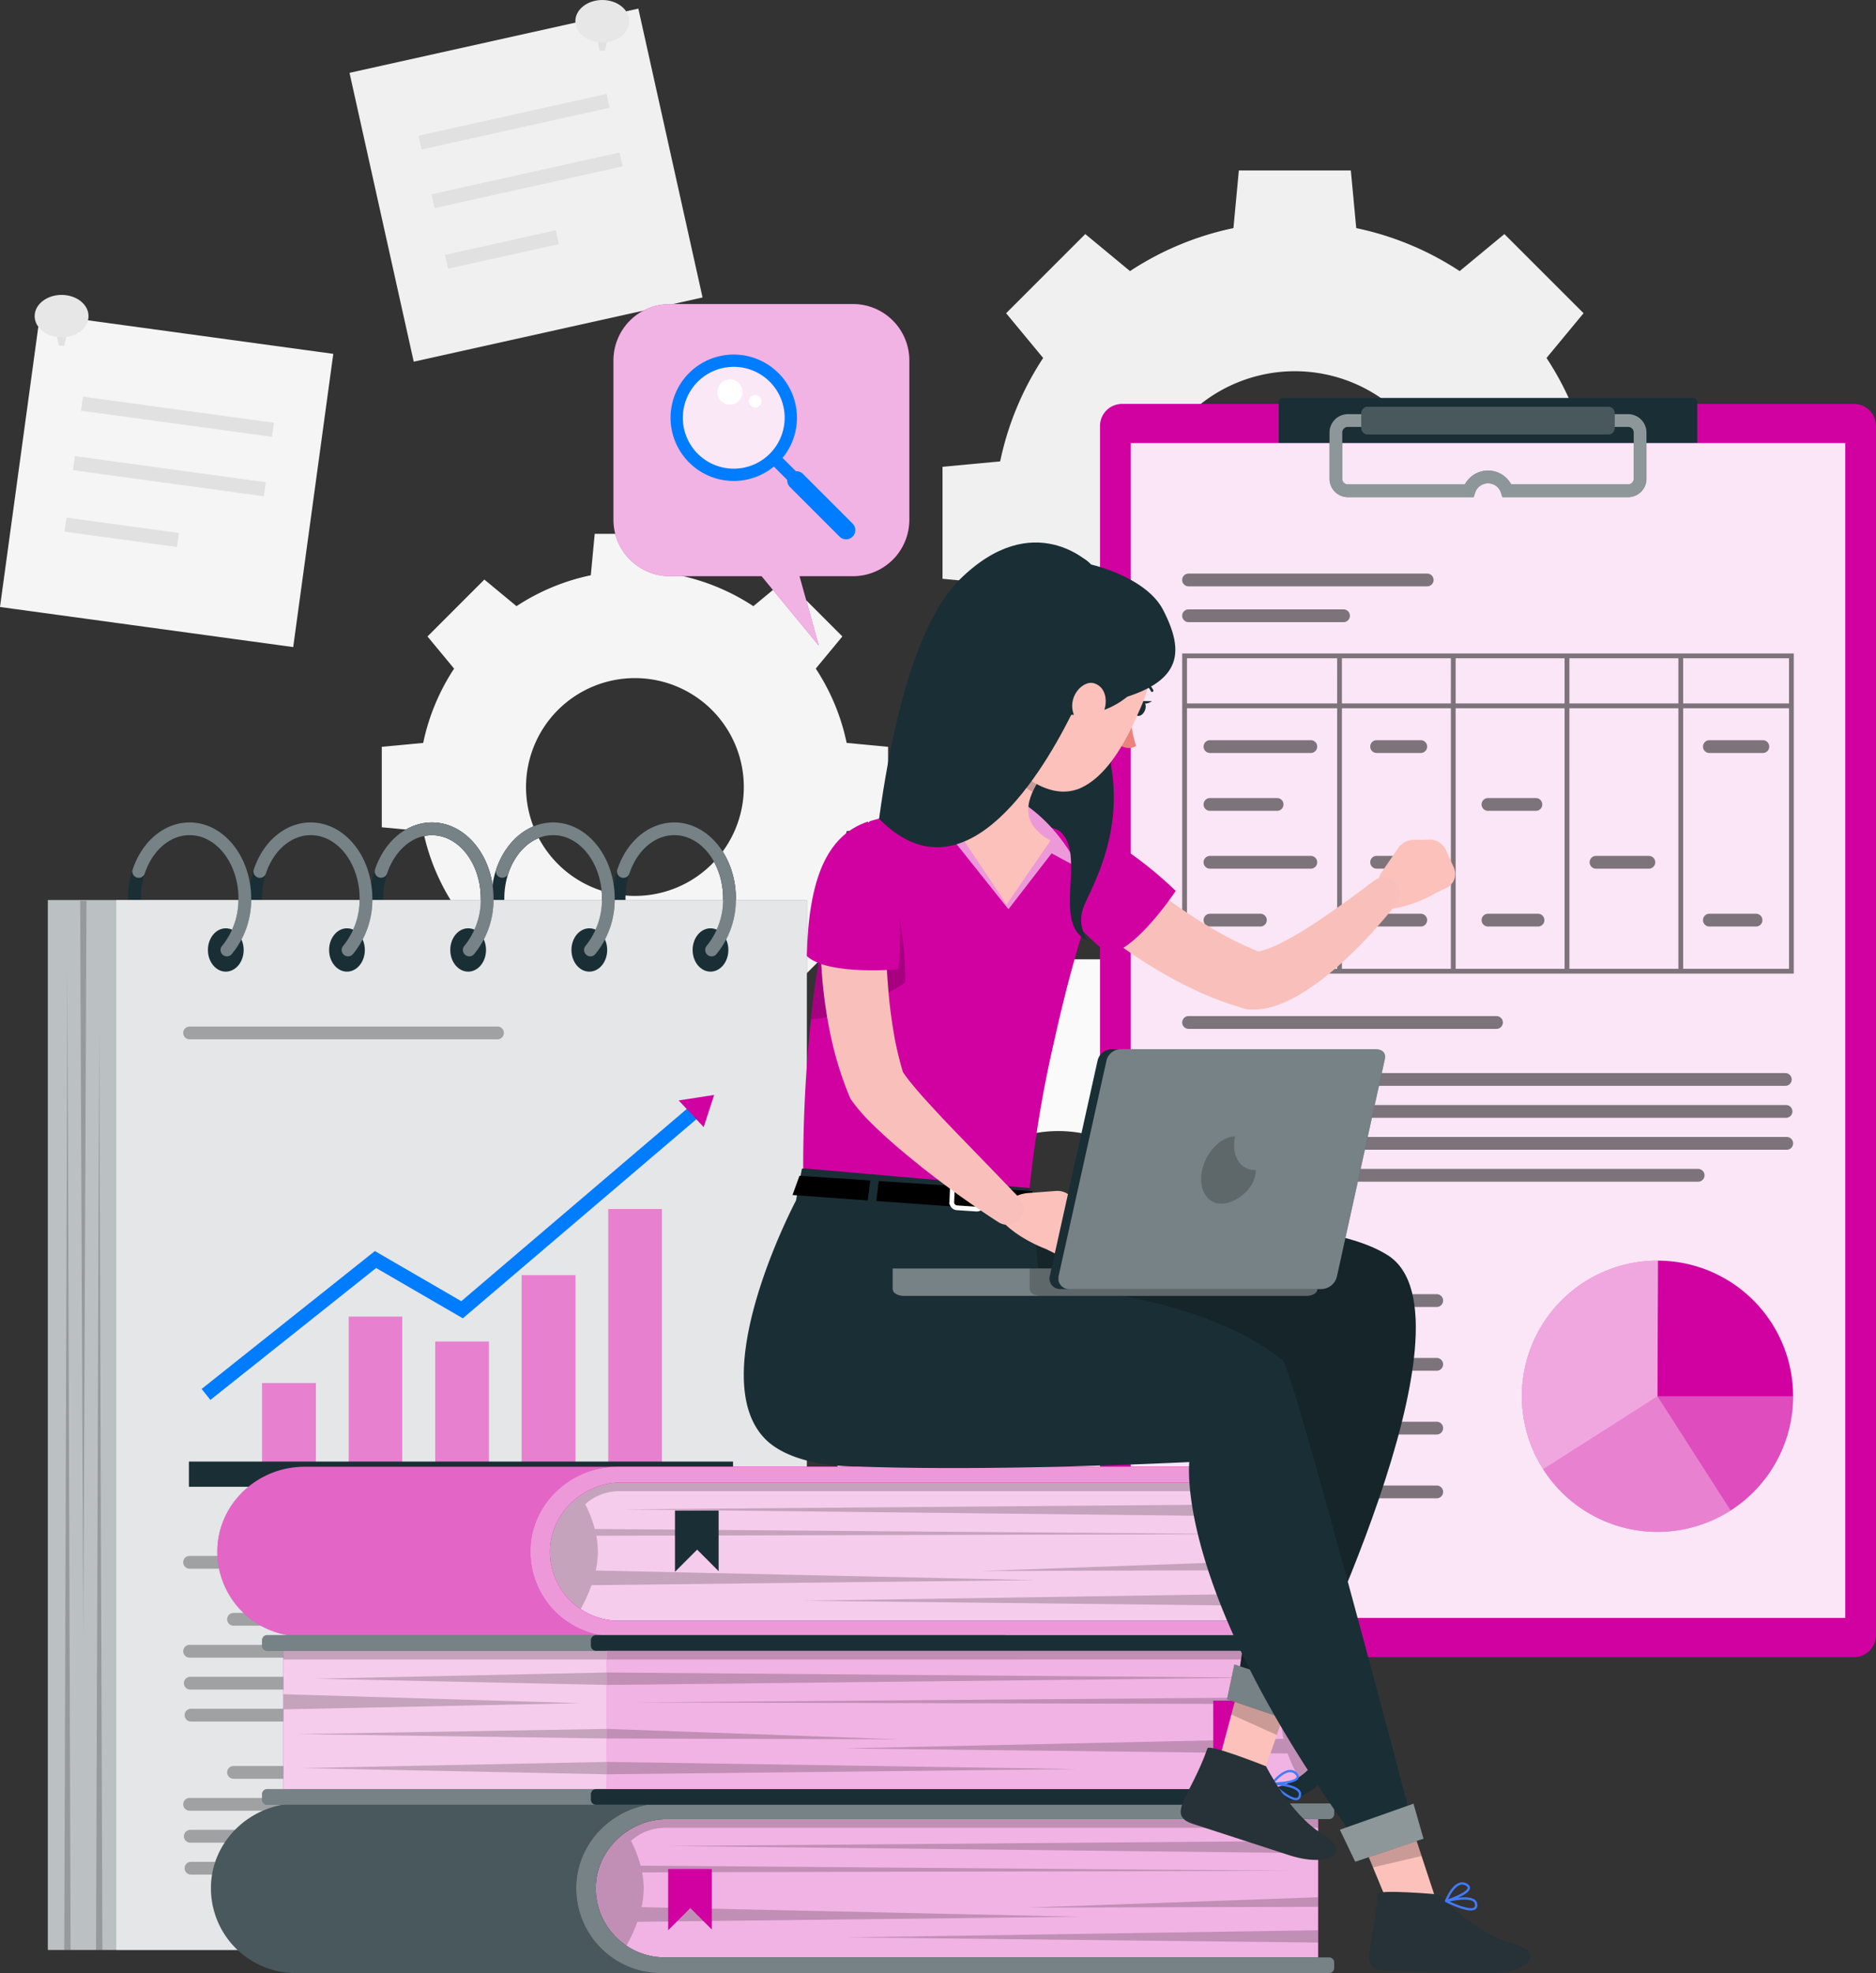 <svg xmlns="http://www.w3.org/2000/svg" xmlns:xlink="http://www.w3.org/1999/xlink" width="396.667" height="417.154" viewBox="0 0 396.667 417.154">
  <rect x="0" y="0" width="396.667" height="417.154" fill="#333333" stroke="none"/>
  <defs>
    <clipPath id="clip-path">
      <rect id="Rectángulo_315901" data-name="Rectángulo 315901" width="396.667" height="417.154" fill="none"/>
    </clipPath>
    <clipPath id="clip-path-3">
      <rect id="Rectángulo_315797" data-name="Rectángulo 315797" width="160.485" height="221.983" fill="none"/>
    </clipPath>
    <clipPath id="clip-path-4">
      <rect id="Rectángulo_315799" data-name="Rectángulo 315799" width="146.012" height="221.983" fill="none"/>
    </clipPath>
    <clipPath id="clip-path-5">
      <rect id="Rectángulo_315800" data-name="Rectángulo 315800" width="1.348" height="207.454" fill="none"/>
    </clipPath>
    <clipPath id="clip-path-6">
      <rect id="Rectángulo_315801" data-name="Rectángulo 315801" width="1.348" height="194.532" fill="none"/>
    </clipPath>
    <clipPath id="clip-path-7">
      <rect id="Rectángulo_315802" data-name="Rectángulo 315802" width="1.348" height="155.961" fill="none"/>
    </clipPath>
    <clipPath id="clip-path-8">
      <rect id="Rectángulo_315803" data-name="Rectángulo 315803" width="25.125" height="28.32" fill="none"/>
    </clipPath>
    <clipPath id="clip-path-13">
      <rect id="Rectángulo_315814" data-name="Rectángulo 315814" width="11.294" height="19.256" fill="none"/>
    </clipPath>
    <clipPath id="clip-path-14">
      <rect id="Rectángulo_315816" data-name="Rectángulo 315816" width="11.294" height="33.271" fill="none"/>
    </clipPath>
    <clipPath id="clip-path-15">
      <rect id="Rectángulo_315818" data-name="Rectángulo 315818" width="11.294" height="28.015" fill="none"/>
    </clipPath>
    <clipPath id="clip-path-16">
      <rect id="Rectángulo_315820" data-name="Rectángulo 315820" width="11.294" height="42.03" fill="none"/>
    </clipPath>
    <clipPath id="clip-path-17">
      <rect id="Rectángulo_315822" data-name="Rectángulo 315822" width="11.295" height="56.044" fill="none"/>
    </clipPath>
    <clipPath id="clip-path-18">
      <rect id="Rectángulo_315824" data-name="Rectángulo 315824" width="67.802" height="2.695" fill="none"/>
    </clipPath>
    <clipPath id="clip-path-19">
      <rect id="Rectángulo_315825" data-name="Rectángulo 315825" width="118.381" height="22.955" fill="none"/>
    </clipPath>
    <clipPath id="clip-path-22">
      <rect id="Rectángulo_315829" data-name="Rectángulo 315829" width="151.104" height="248.383" fill="none"/>
    </clipPath>
    <clipPath id="clip-path-23">
      <rect id="Rectángulo_315830" data-name="Rectángulo 315830" width="67.019" height="17.546" fill="none"/>
    </clipPath>
    <clipPath id="clip-path-24">
      <rect id="Rectángulo_315831" data-name="Rectángulo 315831" width="53.58" height="5.865" fill="none"/>
    </clipPath>
    <clipPath id="clip-path-25">
      <rect id="Rectángulo_315832" data-name="Rectángulo 315832" width="57.352" height="57.351" fill="none"/>
    </clipPath>
    <clipPath id="clip-path-26">
      <rect id="Rectángulo_315833" data-name="Rectángulo 315833" width="44.149" height="57.351" fill="none"/>
    </clipPath>
    <clipPath id="clip-path-27">
      <rect id="Rectángulo_315834" data-name="Rectángulo 315834" width="28.775" height="44.096" fill="none"/>
    </clipPath>
    <clipPath id="clip-path-28">
      <rect id="Rectángulo_315835" data-name="Rectángulo 315835" width="129.318" height="67.684" fill="none"/>
    </clipPath>
    <clipPath id="clip-path-29">
      <rect id="Rectángulo_315836" data-name="Rectángulo 315836" width="53.153" height="2.695" fill="none"/>
    </clipPath>
    <clipPath id="clip-path-30">
      <rect id="Rectángulo_315837" data-name="Rectángulo 315837" width="35.457" height="2.695" fill="none"/>
    </clipPath>
    <clipPath id="clip-path-32">
      <rect id="Rectángulo_315840" data-name="Rectángulo 315840" width="42.622" height="2.695" fill="none"/>
    </clipPath>
    <clipPath id="clip-path-36">
      <rect id="Rectángulo_315847" data-name="Rectángulo 315847" width="129.17" height="22.955" fill="none"/>
    </clipPath>
    <clipPath id="clip-path-37">
      <rect id="Rectángulo_315849" data-name="Rectángulo 315849" width="8.043" height="8.043" fill="none"/>
    </clipPath>
    <clipPath id="clip-path-40">
      <rect id="Rectángulo_315854" data-name="Rectángulo 315854" width="62.559" height="72.221" fill="none"/>
    </clipPath>
    <clipPath id="clip-path-41">
      <rect id="Rectángulo_315855" data-name="Rectángulo 315855" width="24.127" height="24.127" fill="none"/>
    </clipPath>
    <clipPath id="clip-path-42">
      <rect id="Rectángulo_315858" data-name="Rectángulo 315858" width="200.717" height="32.304" fill="none"/>
    </clipPath>
    <clipPath id="clip-path-43">
      <rect id="Rectángulo_315859" data-name="Rectángulo 315859" width="137.427" height="2.631" fill="none"/>
    </clipPath>
    <clipPath id="clip-path-44">
      <rect id="Rectángulo_315860" data-name="Rectángulo 315860" width="61.694" height="2.207" fill="none"/>
    </clipPath>
    <clipPath id="clip-path-45">
      <rect id="Rectángulo_315861" data-name="Rectángulo 315861" width="99.47" height="2.619" fill="none"/>
    </clipPath>
    <clipPath id="clip-path-46">
      <rect id="Rectángulo_315862" data-name="Rectángulo 315862" width="158.754" height="32.304" fill="none"/>
    </clipPath>
    <clipPath id="clip-path-47">
      <rect id="Rectángulo_315863" data-name="Rectángulo 315863" width="226.465" height="35.863" fill="none"/>
    </clipPath>
    <clipPath id="clip-path-48">
      <rect id="Rectángulo_315864" data-name="Rectángulo 315864" width="160.257" height="35.863" fill="none"/>
    </clipPath>
    <clipPath id="clip-path-49">
      <rect id="Rectángulo_315867" data-name="Rectángulo 315867" width="200.716" height="32.304" fill="none"/>
    </clipPath>
    <clipPath id="clip-path-50">
      <rect id="Rectángulo_315868" data-name="Rectángulo 315868" width="137.427" height="2.632" fill="none"/>
    </clipPath>
    <clipPath id="clip-path-51">
      <rect id="Rectángulo_315869" data-name="Rectángulo 315869" width="61.693" height="2.207" fill="none"/>
    </clipPath>
    <clipPath id="clip-path-54">
      <rect id="Rectángulo_315872" data-name="Rectángulo 315872" width="237.499" height="35.863" fill="none"/>
    </clipPath>
    <clipPath id="clip-path-56">
      <rect id="Rectángulo_315876" data-name="Rectángulo 315876" width="74.369" height="32.256" fill="none"/>
    </clipPath>
    <clipPath id="clip-path-57">
      <rect id="Rectángulo_315877" data-name="Rectángulo 315877" width="68.403" height="3.156" fill="none"/>
    </clipPath>
    <clipPath id="clip-path-58">
      <rect id="Rectángulo_315878" data-name="Rectángulo 315878" width="61.711" height="2.631" fill="none"/>
    </clipPath>
    <clipPath id="clip-path-59">
      <rect id="Rectángulo_315879" data-name="Rectángulo 315879" width="65.349" height="2.031" fill="none"/>
    </clipPath>
    <clipPath id="clip-path-60">
      <rect id="Rectángulo_315880" data-name="Rectángulo 315880" width="64.767" height="2.619" fill="none"/>
    </clipPath>
    <clipPath id="clip-path-61">
      <rect id="Rectángulo_315881" data-name="Rectángulo 315881" width="62.655" height="3.201" fill="none"/>
    </clipPath>
    <clipPath id="clip-path-62">
      <rect id="Rectángulo_315882" data-name="Rectángulo 315882" width="174.602" height="35.863" fill="none"/>
    </clipPath>
    <clipPath id="clip-path-63">
      <rect id="Rectángulo_315883" data-name="Rectángulo 315883" width="154.022" height="32.309" fill="none"/>
    </clipPath>
    <clipPath id="clip-path-64">
      <rect id="Rectángulo_315884" data-name="Rectángulo 315884" width="137.426" height="2.631" fill="none"/>
    </clipPath>
    <clipPath id="clip-path-66">
      <rect id="Rectángulo_315886" data-name="Rectángulo 315886" width="99.471" height="2.619" fill="none"/>
    </clipPath>
    <clipPath id="clip-path-67">
      <rect id="Rectángulo_315887" data-name="Rectángulo 315887" width="154.022" height="29.451" fill="none"/>
    </clipPath>
    <clipPath id="clip-path-68">
      <rect id="Rectángulo_315888" data-name="Rectángulo 315888" width="14.479" height="16.315" fill="none"/>
    </clipPath>
    <clipPath id="clip-path-69">
      <rect id="Rectángulo_315889" data-name="Rectángulo 315889" width="112.397" height="100.051" fill="none"/>
    </clipPath>
    <clipPath id="clip-path-70">
      <rect id="Rectángulo_315890" data-name="Rectángulo 315890" width="17.243" height="12.253" fill="none"/>
    </clipPath>
    <clipPath id="clip-path-71">
      <rect id="Rectángulo_315891" data-name="Rectángulo 315891" width="14.993" height="16.392" fill="none"/>
    </clipPath>
    <clipPath id="clip-path-72">
      <rect id="Rectángulo_315892" data-name="Rectángulo 315892" width="38.095" height="26.573" fill="none"/>
    </clipPath>
    <clipPath id="clip-path-73">
      <rect id="Rectángulo_315893" data-name="Rectángulo 315893" width="6.984" height="11.638" fill="none"/>
    </clipPath>
    <clipPath id="clip-path-74">
      <rect id="Rectángulo_315894" data-name="Rectángulo 315894" width="17.684" height="12.275" fill="none"/>
    </clipPath>
    <clipPath id="clip-path-75">
      <rect id="Rectángulo_315895" data-name="Rectángulo 315895" width="19.948" height="27.844" fill="none"/>
    </clipPath>
    <clipPath id="clip-path-76">
      <rect id="Rectángulo_315896" data-name="Rectángulo 315896" width="89.825" height="5.795" fill="none"/>
    </clipPath>
    <clipPath id="clip-path-77">
      <rect id="Rectángulo_315897" data-name="Rectángulo 315897" width="60.849" height="5.795" fill="none"/>
    </clipPath>
    <clipPath id="clip-path-78">
      <rect id="Rectángulo_315898" data-name="Rectángulo 315898" width="69.063" height="50.707" fill="none"/>
    </clipPath>
    <clipPath id="clip-path-79">
      <rect id="Rectángulo_315899" data-name="Rectángulo 315899" width="11.568" height="14.242" fill="none"/>
    </clipPath>
  </defs>
  <g id="Grupo_242664" data-name="Grupo 242664" transform="translate(-918.333 -459)">
    <g id="Grupo_242304" data-name="Grupo 242304" transform="translate(918.333 459)">
      <g id="Grupo_242303" data-name="Grupo 242303" clip-path="url(#clip-path)">
        <g id="Grupo_242302" data-name="Grupo 242302">
          <g id="Grupo_242301" data-name="Grupo 242301" clip-path="url(#clip-path)">
            <path id="Trazado_240732" data-name="Trazado 240732" d="M147.878,89.4v23.672l12.188,1.15a63.265,63.265,0,0,0,9.091,21.866l-7.83,9.456,16.739,16.739,9.458-7.831a63.183,63.183,0,0,0,21.866,9.093l1.148,12.188h23.673l1.148-12.19a63.206,63.206,0,0,0,21.866-9.091l9.458,7.831,16.739-16.739-7.83-9.458a63.273,63.273,0,0,0,9.091-21.864l12.19-1.15V89.4l-12.19-1.15a63.258,63.258,0,0,0-9.091-21.866l7.83-9.458L266.683,40.191l-9.458,7.829a63.256,63.256,0,0,0-21.866-9.09l-1.148-12.19H210.538L209.39,38.93a63.256,63.256,0,0,0-21.866,9.09l-9.458-7.829L161.328,56.93l7.83,9.458a63.233,63.233,0,0,0-9.091,21.866Zm74.5-20.212a32.047,32.047,0,1,1-32.047,32.047,32.048,32.048,0,0,1,32.047-32.047" transform="translate(51.41 9.296)" fill="#f0f0f0"/>
            <path id="Trazado_240733" data-name="Trazado 240733" d="M138.467,175.515l6.795,5.626,12.026-12.028-5.625-6.795a45.43,45.43,0,0,0,6.531-15.711l8.758-.825V128.774l-8.758-.825a45.391,45.391,0,0,0-6.531-15.71l5.625-6.8L145.262,93.416l-6.795,5.625a45.508,45.508,0,0,0-15.711-6.531l-.825-8.758H104.923l-.825,8.756a45.489,45.489,0,0,0-15.711,6.532l-6.795-5.625L69.565,105.444l5.626,6.8a45.386,45.386,0,0,0-6.533,15.71l-8.756.825v17.009l8.756.825a45.461,45.461,0,0,0,6.533,15.711l-5.626,6.795,12.028,12.028,6.795-5.626a45.464,45.464,0,0,0,15.711,6.532l.825,8.757h17.009l.825-8.758a45.457,45.457,0,0,0,15.711-6.531M90.4,137.278A23.025,23.025,0,1,1,113.428,160.3,23.025,23.025,0,0,1,90.4,137.278" transform="translate(20.825 29.117)" fill="#f5f5f5"/>
            <path id="Trazado_240734" data-name="Trazado 240734" d="M193.6,267.523a54.108,54.108,0,0,0,18.705-7.777l8.09,6.7,14.32-14.319-6.7-8.091a54.069,54.069,0,0,0,7.777-18.7l10.427-.981V204.1l-10.427-.982a54.091,54.091,0,0,0-7.777-18.7l6.7-8.091L220.391,162l-8.09,6.7a54.134,54.134,0,0,0-18.705-7.777l-.981-10.425H172.363l-.981,10.425a54.116,54.116,0,0,0-18.7,7.777l-8.09-6.7-14.32,14.317,6.7,8.091a54.138,54.138,0,0,0-7.775,18.7l-10.427.982v20.25l10.427.981a54.133,54.133,0,0,0,7.775,18.705l-6.7,8.09,14.32,14.319,8.09-6.7a54.09,54.09,0,0,0,18.7,7.777l.981,10.425h20.251Zm-38.52-53.3a27.414,27.414,0,1,1,27.414,27.414,27.414,27.414,0,0,1-27.414-27.414" transform="translate(41.288 52.321)" fill="#fafafa"/>
            <rect id="Rectángulo_315792" data-name="Rectángulo 315792" width="62.573" height="62.573" transform="translate(0 128.333) rotate(-82.215)" fill="#f5f5f5"/>
            <line id="Línea_392" data-name="Línea 392" x2="40.365" y2="5.519" transform="translate(17.345 85.347)" fill="none" stroke="#e1e1e1" stroke-miterlimit="10" stroke-width="3"/>
            <line id="Línea_393" data-name="Línea 393" x2="40.365" y2="5.519" transform="translate(15.626 97.92)" fill="none" stroke="#e1e1e1" stroke-miterlimit="10" stroke-width="3"/>
            <line id="Línea_394" data-name="Línea 394" x2="23.77" y2="3.249" transform="translate(13.849 110.921)" fill="none" stroke="#e1e1e1" stroke-miterlimit="10" stroke-width="3"/>
            <rect id="Rectángulo_315793" data-name="Rectángulo 315793" width="62.572" height="62.572" transform="translate(59.767 259.483) rotate(-0.205)" fill="#f0f0f0"/>
            <line id="Línea_395" data-name="Línea 395" y1="0.146" x2="40.74" transform="translate(71.192 276.93)" fill="none" stroke="#e1e1e1" stroke-miterlimit="10" stroke-width="3"/>
            <line id="Línea_396" data-name="Línea 396" y1="0.146" x2="40.74" transform="translate(71.238 289.62)" fill="none" stroke="#e1e1e1" stroke-miterlimit="10" stroke-width="3"/>
            <line id="Línea_397" data-name="Línea 397" y1="0.086" x2="23.991" transform="translate(71.285 302.801)" fill="none" stroke="#e1e1e1" stroke-miterlimit="10" stroke-width="3"/>
            <rect id="Rectángulo_315794" data-name="Rectángulo 315794" width="62.572" height="62.572" transform="matrix(0.976, -0.217, 0.217, 0.976, 73.902, 15.399)" fill="#f0f0f0"/>
            <line id="Línea_398" data-name="Línea 398" y1="8.834" x2="39.771" transform="translate(88.817 21.315)" fill="none" stroke="#e1e1e1" stroke-miterlimit="10" stroke-width="3"/>
            <line id="Línea_399" data-name="Línea 399" y1="8.834" x2="39.771" transform="translate(91.569 33.704)" fill="none" stroke="#e1e1e1" stroke-miterlimit="10" stroke-width="3"/>
            <line id="Línea_400" data-name="Línea 400" y1="5.202" x2="23.421" transform="translate(94.414 50.146)" fill="none" stroke="#e1e1e1" stroke-miterlimit="10" stroke-width="3"/>
            <path id="Trazado_240735" data-name="Trazado 240735" d="M10.766,56.067H9.645L8.1,48.933h4.2Z" transform="translate(2.817 17.012)" fill="#e1e1e1"/>
            <path id="Trazado_240736" data-name="Trazado 240736" d="M16.826,50.748c0,2.476-2.55,4.482-5.694,4.482s-5.694-2.007-5.694-4.482,2.55-4.482,5.694-4.482,5.694,2.007,5.694,4.482" transform="translate(1.891 16.084)" fill="#e7e7e7"/>
            <path id="Trazado_240737" data-name="Trazado 240737" d="M95.6,9.8H94.479L92.937,2.666h4.2Z" transform="translate(32.31 0.927)" fill="#e1e1e1"/>
            <path id="Trazado_240738" data-name="Trazado 240738" d="M101.66,4.482c0,2.476-2.55,4.482-5.694,4.482s-5.694-2.007-5.694-4.482S92.822,0,95.966,0s5.694,2.007,5.694,4.482" transform="translate(31.383 0)" fill="#e7e7e7"/>
            <path id="Trazado_240739" data-name="Trazado 240739" d="M67.008,198.437H65.887L64.345,191.3h4.2Z" transform="translate(22.37 66.507)" fill="#e1e1e1"/>
            <path id="Trazado_240740" data-name="Trazado 240740" d="M73.068,193.117c0,2.476-2.55,4.482-5.694,4.482s-5.694-2.007-5.694-4.482,2.55-4.482,5.694-4.482,5.694,2.007,5.694,4.482" transform="translate(21.443 65.579)" fill="#e7e7e7"/>
            <path id="Trazado_240741" data-name="Trazado 240741" d="M77.12,145.123c0-8.876,5.842-16.1,13.022-16.1s13.021,7.222,13.021,16.1-5.842,16.1-13.021,16.1S77.12,154,77.12,145.123m2.7,0c0,7.391,4.633,13.4,10.327,13.4s10.326-6.012,10.326-13.4-4.632-13.4-10.326-13.4-10.327,6.013-10.327,13.4" transform="translate(26.811 44.856)" fill="#1a2e35"/>
            <path id="Trazado_240742" data-name="Trazado 240742" d="M58.108,145.123c0-8.876,5.842-16.1,13.022-16.1s13.021,7.222,13.021,16.1-5.842,16.1-13.021,16.1S58.108,154,58.108,145.123m2.7,0c0,7.391,4.633,13.4,10.327,13.4s10.326-6.012,10.326-13.4-4.632-13.4-10.326-13.4S60.8,137.734,60.8,145.123" transform="translate(20.201 44.856)" fill="#1a2e35"/>
            <path id="Trazado_240743" data-name="Trazado 240743" d="M39.1,145.123c0-8.876,5.841-16.1,13.021-16.1s13.022,7.222,13.022,16.1-5.843,16.1-13.022,16.1S39.1,154,39.1,145.123m2.7,0c0,7.391,4.633,13.4,10.326,13.4s10.326-6.012,10.326-13.4-4.632-13.4-10.326-13.4-10.326,6.013-10.326,13.4" transform="translate(13.592 44.856)" fill="#1a2e35"/>
            <path id="Trazado_240744" data-name="Trazado 240744" d="M20.084,145.123c0-8.876,5.842-16.1,13.022-16.1s13.022,7.222,13.022,16.1-5.843,16.1-13.022,16.1S20.084,154,20.084,145.123m2.7,0c0,7.391,4.633,13.4,10.327,13.4s10.326-6.012,10.326-13.4-4.632-13.4-10.326-13.4-10.327,6.013-10.327,13.4" transform="translate(6.982 44.856)" fill="#1a2e35"/>
            <path id="Trazado_240745" data-name="Trazado 240745" d="M96.132,145.123c0-8.876,5.842-16.1,13.022-16.1s13.021,7.222,13.021,16.1-5.842,16.1-13.021,16.1S96.132,154,96.132,145.123m2.7,0c0,7.391,4.633,13.4,10.327,13.4s10.326-6.012,10.326-13.4-4.632-13.4-10.326-13.4-10.327,6.013-10.327,13.4" transform="translate(33.421 44.856)" fill="#1a2e35"/>
            <rect id="Rectángulo_315795" data-name="Rectángulo 315795" width="160.484" height="221.984" transform="translate(10.111 190.286)" fill="#1a2e35"/>
            <g id="Grupo_242072" data-name="Grupo 242072" transform="translate(10.112 190.287)" opacity="0.7">
              <g id="Grupo_242071" data-name="Grupo 242071">
                <g id="Grupo_242070" data-name="Grupo 242070" clip-path="url(#clip-path-3)">
                  <rect id="Rectángulo_315796" data-name="Rectángulo 315796" width="160.484" height="221.984" transform="translate(0 -0.001)" fill="#fff"/>
                </g>
              </g>
            </g>
            <g id="Grupo_242075" data-name="Grupo 242075" transform="translate(24.584 190.287)" opacity="0.6">
              <g id="Grupo_242074" data-name="Grupo 242074">
                <g id="Grupo_242073" data-name="Grupo 242073" clip-path="url(#clip-path-4)">
                  <rect id="Rectángulo_315798" data-name="Rectángulo 315798" width="146.011" height="221.984" transform="translate(0 -0.001)" fill="#fff"/>
                </g>
              </g>
            </g>
            <g id="Grupo_242078" data-name="Grupo 242078" transform="translate(13.582 204.816)" opacity="0.2" style="isolation: isolate">
              <g id="Grupo_242077" data-name="Grupo 242077">
                <g id="Grupo_242076" data-name="Grupo 242076" clip-path="url(#clip-path-5)">
                  <path id="Trazado_240746" data-name="Trazado 240746" d="M11.426,359.434l-.674-207.455-.674,207.455Z" transform="translate(-10.078 -151.98)"/>
                </g>
              </g>
            </g>
            <g id="Grupo_242081" data-name="Grupo 242081" transform="translate(20.302 217.739)" opacity="0.2" style="isolation: isolate">
              <g id="Grupo_242080" data-name="Grupo 242080">
                <g id="Grupo_242079" data-name="Grupo 242079" clip-path="url(#clip-path-6)">
                  <path id="Trazado_240747" data-name="Trazado 240747" d="M16.412,356.1l-.674-194.531L15.065,356.1Z" transform="translate(-15.064 -161.569)"/>
                </g>
              </g>
            </g>
            <g id="Grupo_242084" data-name="Grupo 242084" transform="translate(16.942 190.456)" opacity="0.2" style="isolation: isolate">
              <g id="Grupo_242083" data-name="Grupo 242083">
                <g id="Grupo_242082" data-name="Grupo 242082" clip-path="url(#clip-path-7)">
                  <path id="Trazado_240748" data-name="Trazado 240748" d="M12.571,141.324l.674,155.961.674-155.961Z" transform="translate(-12.571 -141.324)"/>
                </g>
              </g>
            </g>
            <path id="Trazado_240749" data-name="Trazado 240749" d="M108.671,150.214c0,2.53,1.691,4.581,3.777,4.581s3.779-2.051,3.779-4.581-1.691-4.581-3.779-4.581-3.777,2.051-3.777,4.581" transform="translate(37.78 50.63)" fill="#1a2e35"/>
            <path id="Trazado_240750" data-name="Trazado 240750" d="M116.8,157.345a1.347,1.347,0,0,0,1.022-.468,18.162,18.162,0,0,0,4.113-11.754c0-8.876-5.842-16.1-13.022-16.1-5.291,0-10.014,3.9-12.033,9.93a1.347,1.347,0,1,0,2.555.854c1.645-4.914,5.366-8.089,9.478-8.089,5.7,0,10.327,6.013,10.327,13.4a15.434,15.434,0,0,1-3.459,9.994,1.348,1.348,0,0,0,1.02,2.228" transform="translate(33.657 44.856)" fill="#1a2e35"/>
            <g id="Grupo_242087" data-name="Grupo 242087" transform="translate(130.471 173.881)" opacity="0.4" style="isolation: isolate">
              <g id="Grupo_242086" data-name="Grupo 242086">
                <g id="Grupo_242085" data-name="Grupo 242085" clip-path="url(#clip-path-8)">
                  <path id="Trazado_240751" data-name="Trazado 240751" d="M116.8,157.345a1.347,1.347,0,0,0,1.022-.468,18.162,18.162,0,0,0,4.113-11.754c0-8.876-5.842-16.1-13.022-16.1-5.291,0-10.014,3.9-12.033,9.93a1.347,1.347,0,1,0,2.555.854c1.645-4.914,5.366-8.089,9.478-8.089,5.7,0,10.327,6.013,10.327,13.4a15.434,15.434,0,0,1-3.459,9.994,1.348,1.348,0,0,0,1.02,2.228" transform="translate(-96.813 -129.025)" fill="#fff"/>
                </g>
              </g>
            </g>
            <path id="Trazado_240752" data-name="Trazado 240752" d="M89.659,150.214c0,2.53,1.69,4.581,3.777,4.581s3.779-2.051,3.779-4.581-1.691-4.581-3.779-4.581-3.777,2.051-3.777,4.581" transform="translate(31.17 50.63)" fill="#1a2e35"/>
            <path id="Trazado_240753" data-name="Trazado 240753" d="M97.793,157.345a1.347,1.347,0,0,0,1.022-.468,18.161,18.161,0,0,0,4.112-11.754c0-8.876-5.841-16.1-13.021-16.1-5.291,0-10.014,3.9-12.033,9.93a1.347,1.347,0,0,0,2.555.854c1.645-4.914,5.366-8.089,9.478-8.089,5.694,0,10.326,6.013,10.326,13.4a15.433,15.433,0,0,1-3.458,9.994,1.348,1.348,0,0,0,1.02,2.228" transform="translate(27.048 44.856)" fill="#1a2e35"/>
            <g id="Grupo_242090" data-name="Grupo 242090" transform="translate(104.849 173.881)" opacity="0.4" style="isolation: isolate">
              <g id="Grupo_242089" data-name="Grupo 242089">
                <g id="Grupo_242088" data-name="Grupo 242088" clip-path="url(#clip-path-8)">
                  <path id="Trazado_240754" data-name="Trazado 240754" d="M97.793,157.345a1.347,1.347,0,0,0,1.022-.468,18.161,18.161,0,0,0,4.112-11.754c0-8.876-5.841-16.1-13.021-16.1-5.291,0-10.014,3.9-12.033,9.93a1.347,1.347,0,0,0,2.555.854c1.645-4.914,5.366-8.089,9.478-8.089,5.694,0,10.326,6.013,10.326,13.4a15.433,15.433,0,0,1-3.458,9.994,1.348,1.348,0,0,0,1.02,2.228" transform="translate(-77.801 -129.025)" fill="#fff"/>
                </g>
              </g>
            </g>
            <path id="Trazado_240755" data-name="Trazado 240755" d="M70.647,150.214c0,2.53,1.691,4.581,3.779,4.581s3.779-2.051,3.779-4.581-1.691-4.581-3.779-4.581-3.779,2.051-3.779,4.581" transform="translate(24.561 50.63)" fill="#1a2e35"/>
            <path id="Trazado_240756" data-name="Trazado 240756" d="M78.781,157.345a1.347,1.347,0,0,0,1.022-.468,18.162,18.162,0,0,0,4.113-11.754c0-8.876-5.842-16.1-13.022-16.1-5.291,0-10.014,3.9-12.033,9.93a1.347,1.347,0,0,0,2.555.854c1.645-4.914,5.366-8.089,9.478-8.089,5.7,0,10.327,6.013,10.327,13.4a15.434,15.434,0,0,1-3.459,9.994,1.348,1.348,0,0,0,1.02,2.228" transform="translate(20.439 44.856)" fill="#1a2e35"/>
            <g id="Grupo_242093" data-name="Grupo 242093" transform="translate(79.228 173.881)" opacity="0.4" style="isolation: isolate">
              <g id="Grupo_242092" data-name="Grupo 242092">
                <g id="Grupo_242091" data-name="Grupo 242091" clip-path="url(#clip-path-8)">
                  <path id="Trazado_240757" data-name="Trazado 240757" d="M78.781,157.345a1.347,1.347,0,0,0,1.022-.468,18.162,18.162,0,0,0,4.113-11.754c0-8.876-5.842-16.1-13.022-16.1-5.291,0-10.014,3.9-12.033,9.93a1.347,1.347,0,0,0,2.555.854c1.645-4.914,5.366-8.089,9.478-8.089,5.7,0,10.327,6.013,10.327,13.4a15.434,15.434,0,0,1-3.459,9.994,1.348,1.348,0,0,0,1.02,2.228" transform="translate(-58.789 -129.025)" fill="#fff"/>
                </g>
              </g>
            </g>
            <path id="Trazado_240758" data-name="Trazado 240758" d="M51.635,150.214c0,2.53,1.693,4.581,3.779,4.581s3.779-2.051,3.779-4.581-1.691-4.581-3.779-4.581-3.779,2.051-3.779,4.581" transform="translate(17.951 50.63)" fill="#1a2e35"/>
            <path id="Trazado_240759" data-name="Trazado 240759" d="M59.769,157.345a1.347,1.347,0,0,0,1.022-.468A18.162,18.162,0,0,0,64.9,145.123c0-8.876-5.842-16.1-13.021-16.1-5.292,0-10.016,3.9-12.035,9.93a1.347,1.347,0,1,0,2.555.854c1.645-4.914,5.366-8.089,9.479-8.089,5.694,0,10.326,6.013,10.326,13.4a15.434,15.434,0,0,1-3.459,9.994,1.348,1.348,0,0,0,1.02,2.228" transform="translate(13.829 44.856)" fill="#1a2e35"/>
            <g id="Grupo_242096" data-name="Grupo 242096" transform="translate(53.606 173.881)" opacity="0.4" style="isolation: isolate">
              <g id="Grupo_242095" data-name="Grupo 242095">
                <g id="Grupo_242094" data-name="Grupo 242094" clip-path="url(#clip-path-8)">
                  <path id="Trazado_240760" data-name="Trazado 240760" d="M59.769,157.345a1.347,1.347,0,0,0,1.022-.468A18.162,18.162,0,0,0,64.9,145.123c0-8.876-5.842-16.1-13.021-16.1-5.292,0-10.016,3.9-12.035,9.93a1.347,1.347,0,1,0,2.555.854c1.645-4.914,5.366-8.089,9.479-8.089,5.694,0,10.326,6.013,10.326,13.4a15.434,15.434,0,0,1-3.459,9.994,1.348,1.348,0,0,0,1.02,2.228" transform="translate(-39.777 -129.025)" fill="#fff"/>
                </g>
              </g>
            </g>
            <path id="Trazado_240761" data-name="Trazado 240761" d="M32.623,150.214c0,2.53,1.691,4.581,3.779,4.581s3.779-2.051,3.779-4.581-1.691-4.581-3.779-4.581-3.779,2.051-3.779,4.581" transform="translate(11.341 50.63)" fill="#1a2e35"/>
            <path id="Trazado_240762" data-name="Trazado 240762" d="M40.757,157.345a1.347,1.347,0,0,0,1.022-.468,18.162,18.162,0,0,0,4.113-11.754c0-8.876-5.842-16.1-13.022-16.1-5.291,0-10.014,3.9-12.033,9.93a1.347,1.347,0,1,0,2.555.854c1.645-4.914,5.366-8.089,9.478-8.089,5.7,0,10.327,6.013,10.327,13.4a15.434,15.434,0,0,1-3.459,9.994,1.348,1.348,0,0,0,1.02,2.228" transform="translate(7.219 44.856)" fill="#1a2e35"/>
            <g id="Grupo_242099" data-name="Grupo 242099" transform="translate(27.985 173.881)" opacity="0.4" style="isolation: isolate">
              <g id="Grupo_242098" data-name="Grupo 242098">
                <g id="Grupo_242097" data-name="Grupo 242097" clip-path="url(#clip-path-8)">
                  <path id="Trazado_240763" data-name="Trazado 240763" d="M40.757,157.345a1.347,1.347,0,0,0,1.022-.468,18.162,18.162,0,0,0,4.113-11.754c0-8.876-5.842-16.1-13.022-16.1-5.291,0-10.014,3.9-12.033,9.93a1.347,1.347,0,1,0,2.555.854c1.645-4.914,5.366-8.089,9.478-8.089,5.7,0,10.327,6.013,10.327,13.4a15.434,15.434,0,0,1-3.459,9.994,1.348,1.348,0,0,0,1.02,2.228" transform="translate(-20.765 -129.025)" fill="#fff"/>
                </g>
              </g>
            </g>
            <rect id="Rectángulo_315808" data-name="Rectángulo 315808" width="11.295" height="19.257" transform="translate(55.456 292.415)" fill="#d100a1"/>
            <rect id="Rectángulo_315809" data-name="Rectángulo 315809" width="11.295" height="33.271" transform="translate(73.752 278.401)" fill="#d100a1"/>
            <rect id="Rectángulo_315810" data-name="Rectángulo 315810" width="11.295" height="28.015" transform="translate(92.049 283.657)" fill="#d100a1"/>
            <rect id="Rectángulo_315811" data-name="Rectángulo 315811" width="11.295" height="42.029" transform="translate(110.344 269.642)" fill="#d100a1"/>
            <rect id="Rectángulo_315812" data-name="Rectángulo 315812" width="11.293" height="56.043" transform="translate(128.643 255.628)" fill="#d100a1"/>
            <g id="Grupo_242102" data-name="Grupo 242102" transform="translate(55.456 292.415)" opacity="0.5">
              <g id="Grupo_242101" data-name="Grupo 242101">
                <g id="Grupo_242100" data-name="Grupo 242100" clip-path="url(#clip-path-13)">
                  <rect id="Rectángulo_315813" data-name="Rectángulo 315813" width="11.295" height="19.257" transform="translate(0 -0.001)" fill="#fff"/>
                </g>
              </g>
            </g>
            <g id="Grupo_242105" data-name="Grupo 242105" transform="translate(73.752 278.401)" opacity="0.5">
              <g id="Grupo_242104" data-name="Grupo 242104">
                <g id="Grupo_242103" data-name="Grupo 242103" clip-path="url(#clip-path-14)">
                  <rect id="Rectángulo_315815" data-name="Rectángulo 315815" width="11.295" height="33.271" transform="translate(-0.001)" fill="#fff"/>
                </g>
              </g>
            </g>
            <g id="Grupo_242108" data-name="Grupo 242108" transform="translate(92.049 283.657)" opacity="0.5">
              <g id="Grupo_242107" data-name="Grupo 242107">
                <g id="Grupo_242106" data-name="Grupo 242106" clip-path="url(#clip-path-15)">
                  <rect id="Rectángulo_315817" data-name="Rectángulo 315817" width="11.295" height="28.015" transform="translate(0 0)" fill="#fff"/>
                </g>
              </g>
            </g>
            <g id="Grupo_242111" data-name="Grupo 242111" transform="translate(110.345 269.642)" opacity="0.5">
              <g id="Grupo_242110" data-name="Grupo 242110">
                <g id="Grupo_242109" data-name="Grupo 242109" clip-path="url(#clip-path-16)">
                  <rect id="Rectángulo_315819" data-name="Rectángulo 315819" width="11.295" height="42.029" transform="translate(-0.001)" fill="#fff"/>
                </g>
              </g>
            </g>
            <g id="Grupo_242114" data-name="Grupo 242114" transform="translate(128.642 255.628)" opacity="0.5">
              <g id="Grupo_242113" data-name="Grupo 242113">
                <g id="Grupo_242112" data-name="Grupo 242112" clip-path="url(#clip-path-17)">
                  <rect id="Rectángulo_315821" data-name="Rectángulo 315821" width="11.293" height="56.043" transform="translate(0.001)" fill="#fff"/>
                </g>
              </g>
            </g>
            <rect id="Rectángulo_315823" data-name="Rectángulo 315823" width="115.049" height="5.331" transform="translate(39.946 309.006)" fill="#1a2e35"/>
            <path id="Trazado_240764" data-name="Trazado 240764" d="M32.323,234.457l35.839-28.522,18.3,10.619,50.371-42.939" transform="translate(11.237 60.358)" fill="none" stroke="#007cff" stroke-miterlimit="10" stroke-width="2.968"/>
            <path id="Trazado_240765" data-name="Trazado 240765" d="M113.986,171.776l-7.5,1.162,5.281,5.64Z" transform="translate(37.022 59.718)" fill="#d100a1"/>
            <g id="Grupo_242117" data-name="Grupo 242117" transform="translate(38.739 328.965)" opacity="0.3">
              <g id="Grupo_242116" data-name="Grupo 242116">
                <g id="Grupo_242115" data-name="Grupo 242115" clip-path="url(#clip-path-18)">
                  <path id="Trazado_240766" data-name="Trazado 240766" d="M95.2,246.8H30.093a1.348,1.348,0,0,1,0-2.7H95.2a1.348,1.348,0,0,1,0,2.7" transform="translate(-28.745 -244.103)"/>
                </g>
              </g>
            </g>
            <g id="Grupo_242120" data-name="Grupo 242120" transform="translate(38.739 341.011)" opacity="0.3">
              <g id="Grupo_242119" data-name="Grupo 242119">
                <g id="Grupo_242118" data-name="Grupo 242118" clip-path="url(#clip-path-19)">
                  <path id="Trazado_240767" data-name="Trazado 240767" d="M143.085,255.736H36.987a1.348,1.348,0,0,1,0-2.7h106.1a1.348,1.348,0,0,1,0,2.7" transform="translate(-26.349 -253.041)"/>
                  <path id="Trazado_240768" data-name="Trazado 240768" d="M145.631,260.747H30.094a1.348,1.348,0,0,1,0-2.7H145.631a1.348,1.348,0,0,1,0,2.7" transform="translate(-28.745 -251.299)"/>
                  <path id="Trazado_240769" data-name="Trazado 240769" d="M145.741,265.758H30.2a1.348,1.348,0,1,1,0-2.7H145.741a1.348,1.348,0,1,1,0,2.7" transform="translate(-28.707 -249.557)"/>
                  <path id="Trazado_240770" data-name="Trazado 240770" d="M126.972,270.769H30.313a1.348,1.348,0,1,1,0-2.7h96.659a1.348,1.348,0,1,1,0,2.7" transform="translate(-28.669 -247.814)"/>
                </g>
              </g>
            </g>
            <g id="Grupo_242123" data-name="Grupo 242123" transform="translate(38.739 373.375)" opacity="0.3">
              <g id="Grupo_242122" data-name="Grupo 242122">
                <g id="Grupo_242121" data-name="Grupo 242121" clip-path="url(#clip-path-19)">
                  <path id="Trazado_240771" data-name="Trazado 240771" d="M143.085,279.751H36.987a1.348,1.348,0,0,1,0-2.7h106.1a1.348,1.348,0,1,1,0,2.7" transform="translate(-26.349 -277.056)"/>
                  <path id="Trazado_240772" data-name="Trazado 240772" d="M145.631,284.762H30.094a1.348,1.348,0,1,1,0-2.7H145.631a1.348,1.348,0,1,1,0,2.7" transform="translate(-28.745 -275.314)"/>
                  <path id="Trazado_240773" data-name="Trazado 240773" d="M145.741,289.773H30.2a1.348,1.348,0,1,1,0-2.7H145.741a1.348,1.348,0,1,1,0,2.7" transform="translate(-28.707 -273.572)"/>
                  <path id="Trazado_240774" data-name="Trazado 240774" d="M126.972,294.784H30.313a1.348,1.348,0,0,1,0-2.7h96.659a1.348,1.348,0,0,1,0,2.7" transform="translate(-28.669 -271.83)"/>
                </g>
              </g>
            </g>
            <g id="Grupo_242126" data-name="Grupo 242126" transform="translate(38.739 217.039)" opacity="0.3">
              <g id="Grupo_242125" data-name="Grupo 242125">
                <g id="Grupo_242124" data-name="Grupo 242124" clip-path="url(#clip-path-18)">
                  <path id="Trazado_240775" data-name="Trazado 240775" d="M95.2,163.745H30.093a1.348,1.348,0,1,1,0-2.7H95.2a1.348,1.348,0,1,1,0,2.7" transform="translate(-28.745 -161.05)"/>
                </g>
              </g>
            </g>
            <path id="Trazado_240776" data-name="Trazado 240776" d="M332,328.343H177.25a4.663,4.663,0,0,1-4.664-4.664V68.032a4.663,4.663,0,0,1,4.664-4.664H332a4.664,4.664,0,0,1,4.664,4.664V323.679A4.664,4.664,0,0,1,332,328.343" transform="translate(60 22.03)" fill="#d100a1"/>
            <path id="Trazado_240777" data-name="Trazado 240777" d="M289.127,71.976h-88.5V63.3a.868.868,0,0,1,.868-.869h86.763a.87.87,0,0,1,.869.869Z" transform="translate(69.748 21.703)" fill="#1a2e35"/>
            <g id="Grupo_242129" data-name="Grupo 242129" transform="translate(239.074 93.679)" opacity="0.9">
              <g id="Grupo_242128" data-name="Grupo 242128">
                <g id="Grupo_242127" data-name="Grupo 242127" clip-path="url(#clip-path-22)">
                  <rect id="Rectángulo_315828" data-name="Rectángulo 315828" width="151.104" height="248.383" fill="#fff"/>
                </g>
              </g>
            </g>
            <path id="Trazado_240778" data-name="Trazado 240778" d="M271.735,82.52H245.151l-.3-.93a2.873,2.873,0,0,0-5.47,0l-.3.931H212.492a3.892,3.892,0,0,1-3.895-3.881V68.855a3.892,3.892,0,0,1,3.895-3.881h59.243a3.886,3.886,0,0,1,3.881,3.881v9.784a3.886,3.886,0,0,1-3.881,3.881m-24.721-2.7h24.721a1.187,1.187,0,0,0,1.186-1.186V68.855a1.187,1.187,0,0,0-1.186-1.186H212.492a1.18,1.18,0,0,0-1.2,1.186v9.784a1.18,1.18,0,0,0,1.2,1.186h24.723a5.566,5.566,0,0,1,9.8,0" transform="translate(72.519 22.588)" fill="#1a2e35"/>
            <g id="Grupo_242132" data-name="Grupo 242132" transform="translate(281.116 87.562)" opacity="0.5">
              <g id="Grupo_242131" data-name="Grupo 242131">
                <g id="Grupo_242130" data-name="Grupo 242130" clip-path="url(#clip-path-23)">
                  <path id="Trazado_240779" data-name="Trazado 240779" d="M271.735,82.52H245.151l-.3-.93a2.873,2.873,0,0,0-5.47,0l-.3.931H212.492a3.892,3.892,0,0,1-3.895-3.881V68.855a3.892,3.892,0,0,1,3.895-3.881h59.243a3.886,3.886,0,0,1,3.881,3.881v9.784a3.886,3.886,0,0,1-3.881,3.881m-24.721-2.7h24.721a1.187,1.187,0,0,0,1.186-1.186V68.855a1.187,1.187,0,0,0-1.186-1.186H212.492a1.18,1.18,0,0,0-1.2,1.186v9.784a1.18,1.18,0,0,0,1.2,1.186h24.723a5.566,5.566,0,0,1,9.8,0" transform="translate(-208.597 -64.974)" fill="#fff"/>
                </g>
              </g>
            </g>
            <path id="Trazado_240780" data-name="Trazado 240780" d="M265.83,69.677H214.916a1.333,1.333,0,0,1-1.333-1.333v-3.2a1.333,1.333,0,0,1,1.333-1.333H265.83a1.333,1.333,0,0,1,1.333,1.333v3.2a1.333,1.333,0,0,1-1.333,1.333" transform="translate(74.253 22.184)" fill="#1a2e35"/>
            <g id="Grupo_242135" data-name="Grupo 242135" transform="translate(287.836 85.996)" opacity="0.2">
              <g id="Grupo_242134" data-name="Grupo 242134">
                <g id="Grupo_242133" data-name="Grupo 242133" clip-path="url(#clip-path-24)">
                  <path id="Trazado_240781" data-name="Trazado 240781" d="M265.83,69.677H214.916a1.333,1.333,0,0,1-1.333-1.333v-3.2a1.333,1.333,0,0,1,1.333-1.333H265.83a1.333,1.333,0,0,1,1.333,1.333v3.2a1.333,1.333,0,0,1-1.333,1.333" transform="translate(-213.583 -63.812)" fill="#fff"/>
                </g>
              </g>
            </g>
            <path id="Trazado_240782" data-name="Trazado 240782" d="M296.126,226.443a28.675,28.675,0,1,1-28.677-28.675,28.676,28.676,0,0,1,28.677,28.675" transform="translate(83.011 68.755)" fill="#d100a1"/>
            <g id="Grupo_242138" data-name="Grupo 242138" transform="translate(321.784 266.522)" opacity="0.3">
              <g id="Grupo_242137" data-name="Grupo 242137">
                <g id="Grupo_242136" data-name="Grupo 242136" clip-path="url(#clip-path-25)">
                  <path id="Trazado_240783" data-name="Trazado 240783" d="M267.449,226.443h28.675a28.675,28.675,0,1,1-28.675-28.675h.1Z" transform="translate(-238.774 -197.768)" fill="#fff"/>
                </g>
              </g>
            </g>
            <g id="Grupo_242141" data-name="Grupo 242141" transform="translate(321.784 266.522)" opacity="0.3">
              <g id="Grupo_242140" data-name="Grupo 242140">
                <g id="Grupo_242139" data-name="Grupo 242139" clip-path="url(#clip-path-26)">
                  <path id="Trazado_240784" data-name="Trazado 240784" d="M267.449,226.443l15.474,24.142a28.675,28.675,0,1,1-15.474-52.817h.1Z" transform="translate(-238.774 -197.768)" fill="#fff"/>
                </g>
              </g>
            </g>
            <g id="Grupo_242144" data-name="Grupo 242144" transform="translate(321.784 266.522)" opacity="0.3">
              <g id="Grupo_242143" data-name="Grupo 242143">
                <g id="Grupo_242142" data-name="Grupo 242142" clip-path="url(#clip-path-27)">
                  <path id="Trazado_240785" data-name="Trazado 240785" d="M267.449,226.443l-24.177,15.421a28.677,28.677,0,0,1,24.177-44.1h.1Z" transform="translate(-238.774 -197.768)" fill="#fff"/>
                </g>
              </g>
            </g>
            <g id="Grupo_242147" data-name="Grupo 242147" transform="translate(249.967 138.156)" opacity="0.5">
              <g id="Grupo_242146" data-name="Grupo 242146">
                <g id="Grupo_242145" data-name="Grupo 242145" clip-path="url(#clip-path-28)">
                  <path id="Trazado_240786" data-name="Trazado 240786" d="M185.483,170.2H314.8V102.516H185.483ZM313.79,113.087H291.406v-9.56H313.79Zm-71.5,0H219.255v-9.56h23.039Zm1.011-9.56h23.039v9.56H243.305Zm-1.011,65.663H219.255V114.1h23.039Zm1.011-55.092h23.039V169.19H243.305Zm24.05,0H290.4V169.19H267.356Zm0-10.571H290.4v9.56H267.356Zm-49.111,9.56H186.494v-9.56h31.751ZM186.494,114.1h31.751V169.19H186.494Zm104.913,0h22.385V169.19H291.407Z" transform="translate(-185.483 -102.516)"/>
                  <path id="Trazado_240787" data-name="Trazado 240787" d="M216.338,118.823h9.33a1.348,1.348,0,1,0,0-2.7h-9.33a1.348,1.348,0,1,0,0,2.7" transform="translate(-175.225 -97.784)"/>
                  <path id="Trazado_240788" data-name="Trazado 240788" d="M233.81,127.9h10.126a1.348,1.348,0,1,0,0-2.7H233.81a1.348,1.348,0,1,0,0,2.7" transform="translate(-169.151 -94.629)"/>
                  <path id="Trazado_240789" data-name="Trazado 240789" d="M244.383,143.349H233.81a1.348,1.348,0,1,0,0,2.7h10.574a1.348,1.348,0,1,0,0-2.7" transform="translate(-169.151 -88.32)"/>
                  <path id="Trazado_240790" data-name="Trazado 240790" d="M261.933,134.275H250.76a1.348,1.348,0,1,0,0,2.7h11.173a1.348,1.348,0,1,0,0-2.7" transform="translate(-163.258 -91.475)"/>
                  <path id="Trazado_240791" data-name="Trazado 240791" d="M279.853,116.128H268.545a1.348,1.348,0,1,0,0,2.7h11.308a1.348,1.348,0,1,0,0-2.7" transform="translate(-157.075 -97.784)"/>
                  <path id="Trazado_240792" data-name="Trazado 240792" d="M278.409,143.349h-9.863a1.348,1.348,0,1,0,0,2.7h9.863a1.348,1.348,0,1,0,0-2.7" transform="translate(-157.075 -88.32)"/>
                  <path id="Trazado_240793" data-name="Trazado 240793" d="M216.338,136.97h8a1.348,1.348,0,1,0,0-2.7h-8a1.348,1.348,0,1,0,0,2.7" transform="translate(-175.225 -91.475)"/>
                  <path id="Trazado_240794" data-name="Trazado 240794" d="M225.667,143.349h-9.33a1.348,1.348,0,1,0,0,2.7h9.33a1.348,1.348,0,1,0,0-2.7" transform="translate(-175.225 -88.32)"/>
                  <path id="Trazado_240795" data-name="Trazado 240795" d="M190.187,118.823h21.325a1.348,1.348,0,1,0,0-2.7H190.187a1.348,1.348,0,1,0,0,2.7" transform="translate(-184.316 -97.784)"/>
                  <path id="Trazado_240796" data-name="Trazado 240796" d="M190.187,127.9h14.2a1.348,1.348,0,1,0,0-2.7h-14.2a1.348,1.348,0,1,0,0,2.7" transform="translate(-184.316 -94.629)"/>
                  <path id="Trazado_240797" data-name="Trazado 240797" d="M211.512,134.275H190.187a1.348,1.348,0,1,0,0,2.7h21.325a1.348,1.348,0,1,0,0-2.7" transform="translate(-184.316 -91.475)"/>
                  <path id="Trazado_240798" data-name="Trazado 240798" d="M200.849,143.349H190.187a1.348,1.348,0,1,0,0,2.7h10.663a1.348,1.348,0,1,0,0-2.7" transform="translate(-184.316 -88.32)"/>
                </g>
              </g>
            </g>
            <g id="Grupo_242150" data-name="Grupo 242150" transform="translate(249.967 121.273)" opacity="0.5">
              <g id="Grupo_242149" data-name="Grupo 242149">
                <g id="Grupo_242148" data-name="Grupo 242148" clip-path="url(#clip-path-29)">
                  <path id="Trazado_240799" data-name="Trazado 240799" d="M237.288,92.683H186.831a1.348,1.348,0,1,1,0-2.7h50.457a1.348,1.348,0,1,1,0,2.7" transform="translate(-185.483 -89.988)"/>
                </g>
              </g>
            </g>
            <g id="Grupo_242153" data-name="Grupo 242153" transform="translate(249.967 128.84)" opacity="0.5">
              <g id="Grupo_242152" data-name="Grupo 242152">
                <g id="Grupo_242151" data-name="Grupo 242151" clip-path="url(#clip-path-30)">
                  <path id="Trazado_240800" data-name="Trazado 240800" d="M219.592,98.3H186.831a1.348,1.348,0,1,1,0-2.7h32.761a1.348,1.348,0,0,1,0,2.7" transform="translate(-185.483 -95.603)"/>
                </g>
              </g>
            </g>
            <g id="Grupo_242156" data-name="Grupo 242156" transform="translate(249.967 214.833)" opacity="0.5">
              <g id="Grupo_242155" data-name="Grupo 242155">
                <g id="Grupo_242154" data-name="Grupo 242154" clip-path="url(#clip-path-18)">
                  <path id="Trazado_240801" data-name="Trazado 240801" d="M251.937,162.108H186.83a1.348,1.348,0,1,1,0-2.7h65.108a1.348,1.348,0,1,1,0,2.7" transform="translate(-185.483 -159.413)"/>
                </g>
              </g>
            </g>
            <rect id="Rectángulo_315839" data-name="Rectángulo 315839" width="8.043" height="8.043" transform="translate(249.967 270.95)" fill="#d100a1"/>
            <g id="Grupo_242159" data-name="Grupo 242159" transform="translate(262.511 273.623)" opacity="0.5">
              <g id="Grupo_242158" data-name="Grupo 242158">
                <g id="Grupo_242157" data-name="Grupo 242157" clip-path="url(#clip-path-32)">
                  <path id="Trazado_240802" data-name="Trazado 240802" d="M236.065,205.732H196.14a1.348,1.348,0,0,1,0-2.7h39.926a1.348,1.348,0,0,1,0,2.7" transform="translate(-194.791 -203.037)"/>
                </g>
              </g>
            </g>
            <rect id="Rectángulo_315841" data-name="Rectángulo 315841" width="8.043" height="8.043" transform="translate(249.967 284.434)" fill="#d100a1"/>
            <g id="Grupo_242162" data-name="Grupo 242162" transform="translate(262.511 287.108)" opacity="0.5">
              <g id="Grupo_242161" data-name="Grupo 242161">
                <g id="Grupo_242160" data-name="Grupo 242160" clip-path="url(#clip-path-32)">
                  <path id="Trazado_240803" data-name="Trazado 240803" d="M236.065,215.738H196.14a1.348,1.348,0,0,1,0-2.7h39.926a1.348,1.348,0,0,1,0,2.7" transform="translate(-194.791 -213.043)"/>
                </g>
              </g>
            </g>
            <rect id="Rectángulo_315843" data-name="Rectángulo 315843" width="8.043" height="8.043" transform="translate(249.967 297.919)" fill="#d100a1"/>
            <g id="Grupo_242165" data-name="Grupo 242165" transform="translate(262.511 300.593)" opacity="0.5">
              <g id="Grupo_242164" data-name="Grupo 242164">
                <g id="Grupo_242163" data-name="Grupo 242163" clip-path="url(#clip-path-32)">
                  <path id="Trazado_240804" data-name="Trazado 240804" d="M236.065,225.744H196.14a1.348,1.348,0,1,1,0-2.7h39.926a1.348,1.348,0,0,1,0,2.7" transform="translate(-194.791 -223.05)"/>
                </g>
              </g>
            </g>
            <rect id="Rectángulo_315845" data-name="Rectángulo 315845" width="8.043" height="8.043" transform="translate(249.967 311.405)" fill="#d100a1"/>
            <g id="Grupo_242168" data-name="Grupo 242168" transform="translate(262.511 314.078)" opacity="0.5">
              <g id="Grupo_242167" data-name="Grupo 242167">
                <g id="Grupo_242166" data-name="Grupo 242166" clip-path="url(#clip-path-32)">
                  <path id="Trazado_240805" data-name="Trazado 240805" d="M236.065,235.751H196.14a1.348,1.348,0,0,1,0-2.7h39.926a1.348,1.348,0,0,1,0,2.7" transform="translate(-194.791 -233.056)"/>
                </g>
              </g>
            </g>
            <g id="Grupo_242171" data-name="Grupo 242171" transform="translate(249.967 226.88)" opacity="0.5">
              <g id="Grupo_242170" data-name="Grupo 242170">
                <g id="Grupo_242169" data-name="Grupo 242169" clip-path="url(#clip-path-36)">
                  <path id="Trazado_240806" data-name="Trazado 240806" d="M310.611,171.046H193.725a1.348,1.348,0,1,1,0-2.7H310.611a1.348,1.348,0,1,1,0,2.7" transform="translate(-183.086 -168.352)"/>
                  <path id="Trazado_240807" data-name="Trazado 240807" d="M313.156,176.057H186.831a1.348,1.348,0,0,1,0-2.7H313.156a1.348,1.348,0,0,1,0,2.7" transform="translate(-185.483 -166.61)"/>
                  <path id="Trazado_240808" data-name="Trazado 240808" d="M313.267,181.069H186.942a1.348,1.348,0,0,1,0-2.7H313.267a1.348,1.348,0,0,1,0,2.7" transform="translate(-185.444 -164.868)"/>
                  <path id="Trazado_240809" data-name="Trazado 240809" d="M294.5,186.08H187.051a1.348,1.348,0,0,1,0-2.7H294.5a1.348,1.348,0,0,1,0,2.7" transform="translate(-185.407 -163.126)"/>
                </g>
              </g>
            </g>
            <g id="Grupo_242174" data-name="Grupo 242174" transform="translate(249.967 284.434)" opacity="0.3">
              <g id="Grupo_242173" data-name="Grupo 242173">
                <g id="Grupo_242172" data-name="Grupo 242172" clip-path="url(#clip-path-37)">
                  <rect id="Rectángulo_315848" data-name="Rectángulo 315848" width="8.043" height="8.043" transform="translate(0 0)" fill="#fff"/>
                </g>
              </g>
            </g>
            <g id="Grupo_242177" data-name="Grupo 242177" transform="translate(249.967 297.919)" opacity="0.5">
              <g id="Grupo_242176" data-name="Grupo 242176">
                <g id="Grupo_242175" data-name="Grupo 242175" clip-path="url(#clip-path-37)">
                  <rect id="Rectángulo_315850" data-name="Rectángulo 315850" width="8.043" height="8.043" transform="translate(0 -0.001)" fill="#fff"/>
                </g>
              </g>
            </g>
            <g id="Grupo_242180" data-name="Grupo 242180" transform="translate(249.967 311.404)" opacity="0.7">
              <g id="Grupo_242179" data-name="Grupo 242179">
                <g id="Grupo_242178" data-name="Grupo 242178" clip-path="url(#clip-path-37)">
                  <rect id="Rectángulo_315852" data-name="Rectángulo 315852" width="8.043" height="8.043" transform="translate(0 0)" fill="#fff"/>
                </g>
              </g>
            </g>
            <path id="Trazado_240810" data-name="Trazado 240810" d="M108.171,47.7h38.715a11.921,11.921,0,0,1,11.921,11.921V93.313a11.92,11.92,0,0,1-11.921,11.921h-11.3l4.082,14.684-12.1-14.684H108.171A11.92,11.92,0,0,1,96.25,93.313V59.619A11.921,11.921,0,0,1,108.171,47.7" transform="translate(33.462 16.582)" fill="#d100a1"/>
            <g id="Grupo_242183" data-name="Grupo 242183" transform="translate(129.712 64.28)" opacity="0.7">
              <g id="Grupo_242182" data-name="Grupo 242182">
                <g id="Grupo_242181" data-name="Grupo 242181" clip-path="url(#clip-path-40)">
                  <path id="Trazado_240811" data-name="Trazado 240811" d="M108.171,47.7h38.715a11.921,11.921,0,0,1,11.921,11.921V93.313a11.92,11.92,0,0,1-11.921,11.921h-11.3l4.082,14.684-12.1-14.684H108.171A11.92,11.92,0,0,1,96.25,93.313V59.619A11.921,11.921,0,0,1,108.171,47.7" transform="translate(-96.25 -47.698)" fill="#fff"/>
                </g>
              </g>
            </g>
            <g id="Grupo_242186" data-name="Grupo 242186" transform="translate(143.082 76.258)" opacity="0.7">
              <g id="Grupo_242185" data-name="Grupo 242185">
                <g id="Grupo_242184" data-name="Grupo 242184" clip-path="url(#clip-path-41)">
                  <path id="Trazado_240812" data-name="Trazado 240812" d="M126.764,60.12a12.063,12.063,0,1,1-17.06,0,12.062,12.062,0,0,1,17.06,0" transform="translate(-106.171 -56.586)" fill="#fff"/>
                </g>
              </g>
            </g>
            <path id="Trazado_240813" data-name="Trazado 240813" d="M126.764,60.12a12.063,12.063,0,1,1-17.06,0A12.062,12.062,0,0,1,126.764,60.12Z" transform="translate(36.911 19.672)" fill="none" stroke="#007cff" stroke-miterlimit="10" stroke-width="2.597"/>
            <line id="Línea_401" data-name="Línea 401" x2="13.754" y2="13.754" transform="translate(163.675 96.853)" fill="none" stroke="#007cff" stroke-miterlimit="10" stroke-width="2.597"/>
            <line id="Línea_402" data-name="Línea 402" x2="10.506" y2="10.506" transform="translate(168.395 101.573)" fill="none" stroke="#007cff" stroke-linecap="round" stroke-linejoin="round" stroke-width="3.895"/>
            <path id="Trazado_240814" data-name="Trazado 240814" d="M117.884,62.181a2.666,2.666,0,1,1-2.666-2.666,2.666,2.666,0,0,1,2.666,2.666" transform="translate(39.129 20.691)" fill="#fff"/>
            <path id="Trazado_240815" data-name="Trazado 240815" d="M120.164,63.295a1.333,1.333,0,1,1-1.333-1.333,1.333,1.333,0,0,1,1.333,1.333" transform="translate(40.848 21.541)" fill="#fff"/>
            <rect id="Rectángulo_315856" data-name="Rectángulo 315856" width="200.717" height="32.303" transform="translate(68.3 312.108)" fill="#d100a1"/>
            <g id="Grupo_242189" data-name="Grupo 242189" transform="translate(68.3 312.107)" opacity="0.8">
              <g id="Grupo_242188" data-name="Grupo 242188">
                <g id="Grupo_242187" data-name="Grupo 242187" clip-path="url(#clip-path-42)">
                  <rect id="Rectángulo_315857" data-name="Rectángulo 315857" width="200.717" height="32.303" transform="translate(0 0.001)" fill="#fff"/>
                </g>
              </g>
            </g>
            <g id="Grupo_242192" data-name="Grupo 242192" transform="translate(131.59 318.013)" opacity="0.2" style="isolation: isolate">
              <g id="Grupo_242191" data-name="Grupo 242191">
                <g id="Grupo_242190" data-name="Grupo 242190" clip-path="url(#clip-path-43)">
                  <path id="Trazado_240816" data-name="Trazado 240816" d="M235.071,238.607v-2.632l-137.427,1.1Z" transform="translate(-97.644 -235.975)"/>
                </g>
              </g>
            </g>
            <g id="Grupo_242195" data-name="Grupo 242195" transform="translate(207.323 329.939)" opacity="0.2" style="isolation: isolate">
              <g id="Grupo_242194" data-name="Grupo 242194">
                <g id="Grupo_242193" data-name="Grupo 242193" clip-path="url(#clip-path-44)">
                  <path id="Trazado_240817" data-name="Trazado 240817" d="M215.534,246.856v-2.031l-61.694,2.207Z" transform="translate(-153.84 -244.825)"/>
                </g>
              </g>
            </g>
            <g id="Grupo_242198" data-name="Grupo 242198" transform="translate(169.547 336.917)" opacity="0.2" style="isolation: isolate">
              <g id="Grupo_242197" data-name="Grupo 242197">
                <g id="Grupo_242196" data-name="Grupo 242196" clip-path="url(#clip-path-45)">
                  <path id="Trazado_240818" data-name="Trazado 240818" d="M225.279,252.622V250l-99.47,1.516Z" transform="translate(-125.809 -250.003)"/>
                </g>
              </g>
            </g>
            <g id="Grupo_242201" data-name="Grupo 242201" transform="translate(110.263 312.107)" opacity="0.2" style="isolation: isolate">
              <g id="Grupo_242200" data-name="Grupo 242200">
                <g id="Grupo_242199" data-name="Grupo 242199" clip-path="url(#clip-path-46)">
                  <path id="Trazado_240819" data-name="Trazado 240819" d="M84.729,231.593l-2.91,24.083,3.432-3.666A29.553,29.553,0,0,0,91.568,263.9a35.279,35.279,0,0,0,5.066-9.268l93.737-1.077-92.856-2.028a19.094,19.094,0,0,0,.455-3.99,18.18,18.18,0,0,0-.332-3.36l137.549-.346L97.321,242.749a26.237,26.237,0,0,0-2.026-5.237,10.733,10.733,0,0,1,7.186-2.76H240.572v-3.159Z" transform="translate(-81.818 -231.593)"/>
                </g>
              </g>
            </g>
            <path id="Trazado_240820" data-name="Trazado 240820" d="M104.418,248.067a14.618,14.618,0,0,0,14.621,14.6H259.482a1.077,1.077,0,0,1,1.077,1.077V264.9a1.078,1.078,0,0,1-1.077,1.078H52.026A17.934,17.934,0,0,1,34.1,247.913c.073-9.925,8.465-17.8,18.391-17.8h207a1.078,1.078,0,0,1,1.077,1.078v1.155a1.078,1.078,0,0,1-1.077,1.078H119.47c-8.055,0-15.061,6.585-15.052,14.64" transform="translate(11.853 80)" fill="#d100a1"/>
            <g id="Grupo_242204" data-name="Grupo 242204" transform="translate(45.948 310.117)" opacity="0.4">
              <g id="Grupo_242203" data-name="Grupo 242203">
                <g id="Grupo_242202" data-name="Grupo 242202" clip-path="url(#clip-path-47)">
                  <path id="Trazado_240821" data-name="Trazado 240821" d="M104.418,248.067a14.618,14.618,0,0,0,14.621,14.6H259.482a1.077,1.077,0,0,1,1.077,1.077V264.9a1.078,1.078,0,0,1-1.077,1.078H52.026A17.934,17.934,0,0,1,34.1,247.913c.073-9.925,8.465-17.8,18.391-17.8h207a1.078,1.078,0,0,1,1.077,1.078v1.155a1.078,1.078,0,0,1-1.077,1.078H119.47c-8.055,0-15.061,6.585-15.052,14.64" transform="translate(-34.095 -230.117)" fill="#fff"/>
                </g>
              </g>
            </g>
            <path id="Trazado_240822" data-name="Trazado 240822" d="M87.339,248.067a14.618,14.618,0,0,0,14.621,14.6H242.4a1.077,1.077,0,0,1,1.077,1.077V264.9a1.078,1.078,0,0,1-1.077,1.078H101.155a17.934,17.934,0,0,1-17.932-18.067c.073-9.925,8.465-17.8,18.391-17.8H242.4a1.078,1.078,0,0,1,1.077,1.078v1.155a1.078,1.078,0,0,1-1.077,1.078H102.391c-8.055,0-15.061,6.585-15.052,14.64" transform="translate(28.933 80)" fill="#d100a1"/>
            <path id="Trazado_240823" data-name="Trazado 240823" d="M105.9,236.98v12.951l4.688-4.688,4.542,4.543V236.98Z" transform="translate(36.818 82.387)" fill="#1a2e35"/>
            <g id="Grupo_242207" data-name="Grupo 242207" transform="translate(112.156 310.117)" opacity="0.6">
              <g id="Grupo_242206" data-name="Grupo 242206">
                <g id="Grupo_242205" data-name="Grupo 242205" clip-path="url(#clip-path-48)">
                  <path id="Trazado_240824" data-name="Trazado 240824" d="M87.339,248.067a14.618,14.618,0,0,0,14.621,14.6H242.4a1.077,1.077,0,0,1,1.077,1.077V264.9a1.078,1.078,0,0,1-1.077,1.078H101.155a17.934,17.934,0,0,1-17.932-18.067c.073-9.925,8.465-17.8,18.391-17.8H242.4a1.078,1.078,0,0,1,1.077,1.078v1.155a1.078,1.078,0,0,1-1.077,1.078H102.391c-8.055,0-15.061,6.585-15.052,14.64" transform="translate(-83.223 -230.117)" fill="#fff"/>
                </g>
              </g>
            </g>
            <rect id="Rectángulo_315865" data-name="Rectángulo 315865" width="200.717" height="32.303" transform="translate(77.991 383.282)" fill="#d100a1"/>
            <g id="Grupo_242210" data-name="Grupo 242210" transform="translate(77.992 383.281)" opacity="0.7">
              <g id="Grupo_242209" data-name="Grupo 242209">
                <g id="Grupo_242208" data-name="Grupo 242208" clip-path="url(#clip-path-49)">
                  <rect id="Rectángulo_315866" data-name="Rectángulo 315866" width="200.717" height="32.303" transform="translate(0 0.001)" fill="#fff"/>
                </g>
              </g>
            </g>
            <g id="Grupo_242213" data-name="Grupo 242213" transform="translate(141.281 389.186)" opacity="0.2" style="isolation: isolate">
              <g id="Grupo_242212" data-name="Grupo 242212">
                <g id="Grupo_242211" data-name="Grupo 242211" clip-path="url(#clip-path-50)">
                  <path id="Trazado_240825" data-name="Trazado 240825" d="M242.262,291.42v-2.632l-137.427,1.1Z" transform="translate(-104.835 -288.788)"/>
                </g>
              </g>
            </g>
            <g id="Grupo_242216" data-name="Grupo 242216" transform="translate(217.015 401.113)" opacity="0.2" style="isolation: isolate">
              <g id="Grupo_242215" data-name="Grupo 242215">
                <g id="Grupo_242214" data-name="Grupo 242214" clip-path="url(#clip-path-51)">
                  <path id="Trazado_240826" data-name="Trazado 240826" d="M222.725,299.669v-2.031l-61.694,2.207Z" transform="translate(-161.032 -297.638)"/>
                </g>
              </g>
            </g>
            <g id="Grupo_242219" data-name="Grupo 242219" transform="translate(179.238 408.091)" opacity="0.2" style="isolation: isolate">
              <g id="Grupo_242218" data-name="Grupo 242218">
                <g id="Grupo_242217" data-name="Grupo 242217" clip-path="url(#clip-path-45)">
                  <path id="Trazado_240827" data-name="Trazado 240827" d="M232.47,305.435v-2.618L133,304.331Z" transform="translate(-133 -302.816)"/>
                </g>
              </g>
            </g>
            <g id="Grupo_242222" data-name="Grupo 242222" transform="translate(119.954 383.281)" opacity="0.2" style="isolation: isolate">
              <g id="Grupo_242221" data-name="Grupo 242221">
                <g id="Grupo_242220" data-name="Grupo 242220" clip-path="url(#clip-path-46)">
                  <path id="Trazado_240828" data-name="Trazado 240828" d="M91.92,284.406l-2.91,24.083,3.432-3.666a29.542,29.542,0,0,0,6.316,11.886,35.256,35.256,0,0,0,5.066-9.266l93.737-1.077-92.856-2.028a19.1,19.1,0,0,0,.456-3.99,18.181,18.181,0,0,0-.332-3.36l137.549-.346-137.868-1.081a26.3,26.3,0,0,0-2.026-5.237,10.739,10.739,0,0,1,7.186-2.759H247.763v-3.159Z" transform="translate(-89.01 -284.406)"/>
                </g>
              </g>
            </g>
            <path id="Trazado_240829" data-name="Trazado 240829" d="M114.457,300.88a14.618,14.618,0,0,0,14.621,14.6H269.52a1.077,1.077,0,0,1,1.077,1.077v1.156a1.078,1.078,0,0,1-1.077,1.078H51.03A17.934,17.934,0,0,1,33.1,300.726c.073-9.926,8.465-17.8,18.391-17.8H269.52a1.078,1.078,0,0,1,1.077,1.078v1.155a1.078,1.078,0,0,1-1.077,1.078H129.509c-8.055,0-15.063,6.585-15.052,14.64" transform="translate(11.507 98.361)" fill="#1a2e35"/>
            <g id="Grupo_242225" data-name="Grupo 242225" transform="translate(44.605 381.291)" opacity="0.2">
              <g id="Grupo_242224" data-name="Grupo 242224">
                <g id="Grupo_242223" data-name="Grupo 242223" clip-path="url(#clip-path-54)">
                  <path id="Trazado_240830" data-name="Trazado 240830" d="M114.457,300.88a14.618,14.618,0,0,0,14.621,14.6H269.52a1.077,1.077,0,0,1,1.077,1.077v1.156a1.078,1.078,0,0,1-1.077,1.078H51.03A17.934,17.934,0,0,1,33.1,300.726c.073-9.926,8.465-17.8,18.391-17.8H269.52a1.078,1.078,0,0,1,1.077,1.078v1.155a1.078,1.078,0,0,1-1.077,1.078H129.509c-8.055,0-15.063,6.585-15.052,14.64" transform="translate(-33.098 -282.93)" fill="#fff"/>
                </g>
              </g>
            </g>
            <path id="Trazado_240831" data-name="Trazado 240831" d="M94.531,300.88a14.618,14.618,0,0,0,14.621,14.6H249.594a1.077,1.077,0,0,1,1.077,1.077v1.156a1.078,1.078,0,0,1-1.077,1.078H108.346a17.936,17.936,0,0,1-17.931-18.067c.073-9.926,8.465-17.8,18.391-17.8H249.594a1.078,1.078,0,0,1,1.077,1.078v1.155a1.078,1.078,0,0,1-1.077,1.078H109.583c-8.055,0-15.063,6.585-15.052,14.64" transform="translate(31.433 98.361)" fill="#1a2e35"/>
            <path id="Trazado_240832" data-name="Trazado 240832" d="M104.835,293.206v12.951l4.688-4.688,4.542,4.543V293.206Z" transform="translate(36.446 101.934)" fill="#d100a1"/>
            <g id="Grupo_242228" data-name="Grupo 242228" transform="translate(121.847 381.291)" opacity="0.4">
              <g id="Grupo_242227" data-name="Grupo 242227">
                <g id="Grupo_242226" data-name="Grupo 242226" clip-path="url(#clip-path-48)">
                  <path id="Trazado_240833" data-name="Trazado 240833" d="M94.531,300.88a14.618,14.618,0,0,0,14.621,14.6H249.594a1.077,1.077,0,0,1,1.077,1.077v1.156a1.078,1.078,0,0,1-1.077,1.078H108.346a17.936,17.936,0,0,1-17.931-18.067c.073-9.926,8.465-17.8,18.391-17.8H249.594a1.078,1.078,0,0,1,1.077,1.078v1.155a1.078,1.078,0,0,1-1.077,1.078H109.583c-8.055,0-15.063,6.585-15.052,14.64" transform="translate(-90.415 -282.93)" fill="#fff"/>
                </g>
              </g>
            </g>
            <rect id="Rectángulo_315874" data-name="Rectángulo 315874" width="74.369" height="32.256" transform="translate(59.929 347.693)" fill="#d100a1"/>
            <g id="Grupo_242231" data-name="Grupo 242231" transform="translate(59.928 347.693)" opacity="0.8">
              <g id="Grupo_242230" data-name="Grupo 242230">
                <g id="Grupo_242229" data-name="Grupo 242229" clip-path="url(#clip-path-56)">
                  <rect id="Rectángulo_315875" data-name="Rectángulo 315875" width="74.369" height="32.256" transform="translate(0 0)" fill="#fff"/>
                </g>
              </g>
            </g>
            <g id="Grupo_242234" data-name="Grupo 242234" transform="translate(59.928 347.693)" opacity="0.2" style="isolation: isolate">
              <g id="Grupo_242233" data-name="Grupo 242233">
                <g id="Grupo_242232" data-name="Grupo 242232" clip-path="url(#clip-path-57)">
                  <path id="Trazado_240834" data-name="Trazado 240834" d="M112.871,261.155h-68.4V258H112.8Z" transform="translate(-44.469 -257.999)"/>
                </g>
              </g>
            </g>
            <g id="Grupo_242237" data-name="Grupo 242237" transform="translate(66.622 353.6)" opacity="0.2" style="isolation: isolate">
              <g id="Grupo_242236" data-name="Grupo 242236">
                <g id="Grupo_242235" data-name="Grupo 242235" clip-path="url(#clip-path-58)">
                  <path id="Trazado_240835" data-name="Trazado 240835" d="M111.147,262.382,49.435,263.7l61.712,1.315Z" transform="translate(-49.436 -262.382)"/>
                </g>
              </g>
            </g>
            <g id="Grupo_242240" data-name="Grupo 242240" transform="translate(62.984 365.526)" opacity="0.2" style="isolation: isolate">
              <g id="Grupo_242239" data-name="Grupo 242239">
                <g id="Grupo_242238" data-name="Grupo 242238" clip-path="url(#clip-path-59)">
                  <path id="Trazado_240836" data-name="Trazado 240836" d="M112.085,271.232l-65.349,1.1,65.349.927Z" transform="translate(-46.736 -271.232)"/>
                </g>
              </g>
            </g>
            <g id="Grupo_242243" data-name="Grupo 242243" transform="translate(63.566 372.504)" opacity="0.2" style="isolation: isolate">
              <g id="Grupo_242242" data-name="Grupo 242242">
                <g id="Grupo_242241" data-name="Grupo 242241" clip-path="url(#clip-path-60)">
                  <path id="Trazado_240837" data-name="Trazado 240837" d="M111.935,276.41l-64.767,1.31,64.767,1.31Z" transform="translate(-47.168 -276.41)"/>
                </g>
              </g>
            </g>
            <g id="Grupo_242246" data-name="Grupo 242246" transform="translate(59.928 358.195)" opacity="0.2" style="isolation: isolate">
              <g id="Grupo_242245" data-name="Grupo 242245">
                <g id="Grupo_242244" data-name="Grupo 242244" clip-path="url(#clip-path-61)">
                  <path id="Trazado_240838" data-name="Trazado 240838" d="M44.469,265.792l62.655,1.892-62.655,1.31Z" transform="translate(-44.469 -265.792)"/>
                </g>
              </g>
            </g>
            <path id="Trazado_240839" data-name="Trazado 240839" d="M211.608,274.474a14.618,14.618,0,0,1-14.621,14.6H42.2a1.078,1.078,0,0,0-1.078,1.077v1.156a1.078,1.078,0,0,0,1.078,1.078H197.793a17.934,17.934,0,0,0,17.931-18.067c-.073-9.925-8.465-17.8-18.391-17.8H42.2a1.078,1.078,0,0,0-1.078,1.078v1.156a1.078,1.078,0,0,0,1.078,1.077H196.556c8.055,0,15.061,6.585,15.052,14.64" transform="translate(14.296 89.181)" fill="#1a2e35"/>
            <g id="Grupo_242249" data-name="Grupo 242249" transform="translate(55.419 345.704)" opacity="0.4">
              <g id="Grupo_242248" data-name="Grupo 242248">
                <g id="Grupo_242247" data-name="Grupo 242247" clip-path="url(#clip-path-62)">
                  <path id="Trazado_240840" data-name="Trazado 240840" d="M211.608,274.474a14.618,14.618,0,0,1-14.621,14.6H42.2a1.078,1.078,0,0,0-1.078,1.077v1.156a1.078,1.078,0,0,0,1.078,1.078H197.793a17.934,17.934,0,0,0,17.931-18.067c-.073-9.925-8.465-17.8-18.391-17.8H42.2a1.078,1.078,0,0,0-1.078,1.078v1.156a1.078,1.078,0,0,0,1.078,1.077H196.556c8.055,0,15.061,6.585,15.052,14.64" transform="translate(-41.123 -256.523)" fill="#fff"/>
                </g>
              </g>
            </g>
            <path id="Trazado_240841" data-name="Trazado 240841" d="M249.25,274.152h0A16.152,16.152,0,0,1,233.1,290.3H95.228V258H233.1a16.152,16.152,0,0,1,16.152,16.152" transform="translate(33.106 89.694)" fill="#d100a1"/>
            <g id="Grupo_242252" data-name="Grupo 242252" transform="translate(128.331 347.693)" opacity="0.7">
              <g id="Grupo_242251" data-name="Grupo 242251">
                <g id="Grupo_242250" data-name="Grupo 242250" clip-path="url(#clip-path-63)">
                  <path id="Trazado_240842" data-name="Trazado 240842" d="M95.226,258v32.31H233.1a16.155,16.155,0,0,0,0-32.31Z" transform="translate(-95.226 -257.999)" fill="#fff"/>
                </g>
              </g>
            </g>
            <g id="Grupo_242255" data-name="Grupo 242255" transform="translate(128.333 353.6)" opacity="0.2" style="isolation: isolate">
              <g id="Grupo_242254" data-name="Grupo 242254">
                <g id="Grupo_242253" data-name="Grupo 242253" clip-path="url(#clip-path-64)">
                  <path id="Trazado_240843" data-name="Trazado 240843" d="M95.227,265.013v-2.631l137.427,1.1Z" transform="translate(-95.227 -262.382)"/>
                </g>
              </g>
            </g>
            <g id="Grupo_242258" data-name="Grupo 242258" transform="translate(128.333 365.526)" opacity="0.2" style="isolation: isolate">
              <g id="Grupo_242257" data-name="Grupo 242257">
                <g id="Grupo_242256" data-name="Grupo 242256" clip-path="url(#clip-path-44)">
                  <path id="Trazado_240844" data-name="Trazado 240844" d="M95.227,273.262v-2.031l61.693,2.207Z" transform="translate(-95.227 -271.232)"/>
                </g>
              </g>
            </g>
            <g id="Grupo_242261" data-name="Grupo 242261" transform="translate(128.333 372.504)" opacity="0.2" style="isolation: isolate">
              <g id="Grupo_242260" data-name="Grupo 242260">
                <g id="Grupo_242259" data-name="Grupo 242259" clip-path="url(#clip-path-66)">
                  <path id="Trazado_240845" data-name="Trazado 240845" d="M95.227,279.029v-2.62l99.47,1.516Z" transform="translate(-95.227 -276.41)"/>
                </g>
              </g>
            </g>
            <g id="Grupo_242264" data-name="Grupo 242264" transform="translate(128.331 347.693)" opacity="0.2" style="isolation: isolate">
              <g id="Grupo_242263" data-name="Grupo 242263">
                <g id="Grupo_242262" data-name="Grupo 242262" clip-path="url(#clip-path-67)">
                  <path id="Trazado_240846" data-name="Trazado 240846" d="M233.324,261.155a10.8,10.8,0,0,1,7.183,2.759,26.927,26.927,0,0,0-2.03,5.241L100.61,270.237l137.548.342a18.715,18.715,0,0,0-.332,3.365,18.367,18.367,0,0,0,.464,3.984l-92.857,2.03,93.728,1.082a33.462,33.462,0,0,0,3.113,6.411A16.158,16.158,0,0,0,233.1,258H95.225v3.156Z" transform="translate(-95.226 -257.999)"/>
                </g>
              </g>
            </g>
            <path id="Trazado_240847" data-name="Trazado 240847" d="M248.848,274.474a14.618,14.618,0,0,1-14.621,14.6H93.785a1.077,1.077,0,0,0-1.077,1.077v1.156a1.078,1.078,0,0,0,1.077,1.078H235.034a17.936,17.936,0,0,0,17.931-18.067c-.073-9.925-8.465-17.8-18.391-17.8H93.785a1.078,1.078,0,0,0-1.077,1.078v1.156a1.077,1.077,0,0,0,1.077,1.077H233.8c8.055,0,15.061,6.585,15.052,14.64" transform="translate(32.23 89.181)" fill="#1a2e35"/>
            <path id="Trazado_240848" data-name="Trazado 240848" d="M199.584,266.8v12.951l-4.688-4.689-4.543,4.543V266.8Z" transform="translate(66.176 92.754)" fill="#d100a1"/>
            <path id="Trazado_240849" data-name="Trazado 240849" d="M227.109,131.724l-3.372.063a3.923,3.923,0,0,0-3.163,1.706l-3.35,4.889a7.317,7.317,0,0,0-.83,6.66l.507,1.377c5.6.278,11.855-3.548,11.855-3.548l1.9-.894a3.262,3.262,0,0,0,1.679-4.329l-1.72-3.8a3.762,3.762,0,0,0-3.511-2.129" transform="translate(75.074 45.794)" fill="#fcc1bb"/>
            <path id="Trazado_240850" data-name="Trazado 240850" d="M179.728,136.611l3.233,2.6c1.121.883,2.267,1.745,3.423,2.592,2.3,1.7,4.657,3.326,7.027,4.9s4.8,2.98,7.241,4.326a73.2,73.2,0,0,0,7.413,3.445l-1.282-.268a3.308,3.308,0,0,0,1.624-.179,18.147,18.147,0,0,0,3.1-1.166,60.534,60.534,0,0,0,6.8-3.848c2.291-1.458,4.567-3.039,6.837-4.666,2.283-1.594,4.548-3.337,6.756-4.981l.085-.061a3.417,3.417,0,0,1,4.76,4.81c-1.841,2.422-3.765,4.6-5.773,6.808-2.024,2.175-4.156,4.269-6.426,6.291a58.162,58.162,0,0,1-7.5,5.687,30.285,30.285,0,0,1-4.707,2.414,15.435,15.435,0,0,1-6.8,1.193,4,4,0,0,1-.877-.151l-.406-.119a69.528,69.528,0,0,1-9.373-3.485,89.112,89.112,0,0,1-8.624-4.525c-2.769-1.64-5.439-3.41-8.027-5.28-1.287-.946-2.559-1.908-3.815-2.9-1.286-1-2.442-1.978-3.779-3.18a6.844,6.844,0,0,1,8.845-10.439Z" transform="translate(58.534 46.905)" fill="#f9c0bb"/>
            <path id="Trazado_240851" data-name="Trazado 240851" d="M163.6,129.139c-3.152,8.781,1.928,17.525,14.145,27.8,6.087-.9,14.286-13.369,14.286-13.369S174.85,126.379,163.6,129.139" transform="translate(56.56 44.791)" fill="#d100a1"/>
            <path id="Trazado_240852" data-name="Trazado 240852" d="M183.152,89.759S171.114,77.441,155.436,92.9s-18.742,66.668-18.742,66.668l40.936,7.955s5.3-6.083,8.017-23.615,4.164-34.294,7.618-38.206-10.114-15.944-10.114-15.944" transform="translate(47.522 29.588)" fill="#1a2e35"/>
            <path id="Trazado_240853" data-name="Trazado 240853" d="M199.547,288.309l-8.868-3.534,3.463-12.929,3.2-11.855,11.211,2.481-4.76,13.681Z" transform="translate(66.29 90.386)" fill="#fcc1bb"/>
            <g id="Grupo_242267" data-name="Grupo 242267" transform="translate(260.335 350.498)" opacity="0.2" style="isolation: isolate">
              <g id="Grupo_242266" data-name="Grupo 242266">
                <g id="Grupo_242265" data-name="Grupo 242265" clip-path="url(#clip-path-68)">
                  <path id="Trazado_240854" data-name="Trazado 240854" d="M202.81,276.395l-9.633-4.337,3.245-11.978,11.234,2.42Z" transform="translate(-193.177 -260.08)"/>
                </g>
              </g>
            </g>
            <path id="Trazado_240855" data-name="Trazado 240855" d="M150.5,195.526s74.1-9.992,94.714,3.159-19.288,93.259-19.288,93.259l-12.478-2.757s9.35-63.5,8.651-66.159-35.6,14.671-83.368,16.312Z" transform="translate(48.231 66.711)" fill="#1a2e35"/>
            <g id="Grupo_242270" data-name="Grupo 242270" transform="translate(186.965 258.604)" opacity="0.2" style="isolation: isolate">
              <g id="Grupo_242269" data-name="Grupo 242269">
                <g id="Grupo_242268" data-name="Grupo 242268" clip-path="url(#clip-path-69)">
                  <path id="Trazado_240856" data-name="Trazado 240856" d="M150.5,195.526s74.1-9.992,94.714,3.159-19.288,93.259-19.288,93.259l-12.478-2.757s9.35-63.5,8.651-66.159-35.6,14.671-83.368,16.312Z" transform="translate(-138.734 -191.892)"/>
                </g>
              </g>
            </g>
            <path id="Trazado_240857" data-name="Trazado 240857" d="M194.062,261.128l15.706,5.093-2.815,7.16-14.428-4.907Z" transform="translate(66.931 90.782)" fill="#1a2e35"/>
            <path id="Trazado_240858" data-name="Trazado 240858" d="M199.572,280.511s3.083-4.016,5.016-2.194c2.222,2.1-5.016,2.194-5.016,2.194s6.056.212,5.92,2.283C205.286,285.93,199.572,280.511,199.572,280.511Z" transform="translate(69.382 96.593)" fill="none" stroke="#417bfd" stroke-linecap="round" stroke-linejoin="round" stroke-width="0.483"/>
            <path id="Trazado_240859" data-name="Trazado 240859" d="M190.906,274.321c.349-.995,12.392,3.788,12.392,3.788s5.062,10.156,11.85,14.274,1.245,7.192-6.969,4.523S193.7,292.2,187.861,290.3s-.573-5.684,3.044-15.979" transform="translate(64.403 95.321)" fill="#263237"/>
            <g id="Grupo_242273" data-name="Grupo 242273" transform="translate(259.455 351.91)" opacity="0.4" style="isolation: isolate">
              <g id="Grupo_242272" data-name="Grupo 242272">
                <g id="Grupo_242271" data-name="Grupo 242271" clip-path="url(#clip-path-70)">
                  <path id="Trazado_240860" data-name="Trazado 240860" d="M194.062,261.128l15.706,5.093-2.815,7.16-14.428-4.907Z" transform="translate(-192.524 -261.128)" fill="#fff"/>
                </g>
              </g>
            </g>
            <path id="Trazado_240861" data-name="Trazado 240861" d="M230.85,306.738l-9.188,2.587-5.113-12.37L211.876,285.6l10.408-4.848,4.54,13.755Z" transform="translate(73.659 97.604)" fill="#fcc1bb"/>
            <path id="Trazado_240862" data-name="Trazado 240862" d="M216.562,297.247c.051-1.052,12.958.094,12.958.094s7.749,8.288,15.429,10.3,3.248,6.538-5.387,6.323-15.223-.381-21.359-.534-2.17-5.284-1.641-16.183" transform="translate(74.681 103.184)" fill="#263237"/>
            <path id="Trazado_240863" data-name="Trazado 240863" d="M226.88,299.205s1.809-4.729,4.182-3.534c2.729,1.376-4.182,3.534-4.182,3.534s5.864-1.526,6.326.5C233.9,302.769,226.88,299.205,226.88,299.205Z" transform="translate(78.875 102.724)" fill="none" stroke="#417bfd" stroke-linecap="round" stroke-linejoin="round" stroke-width="0.483"/>
            <g id="Grupo_242276" data-name="Grupo 242276" transform="translate(285.572 378.419)" opacity="0.2" style="isolation: isolate">
              <g id="Grupo_242275" data-name="Grupo 242275">
                <g id="Grupo_242274" data-name="Grupo 242274" clip-path="url(#clip-path-71)">
                  <path id="Trazado_240864" data-name="Trazado 240864" d="M226.9,294.775,216.61,297.19,211.9,285.708l10.39-4.909Z" transform="translate(-211.903 -280.799)"/>
                </g>
              </g>
            </g>
            <path id="Trazado_240865" data-name="Trazado 240865" d="M179.186,209.535s-1.067-14.662-1.561-17.654a69.149,69.149,0,0,0-1.813-8.78c-3.26-9.78-46.83,1.718-46.83,1.718l-1.237,6.7s-19.66,37.07-6.523,50.422c3.993,4.06,11.823,5.887,19.819,5.822,0,0,24.433,1.183,69.865-.934,0,0-3.361,26.464,34.093,78.324l12.528-4.011S232.758,227,230.68,225.326c-18.119-14.635-51.494-15.79-51.494-15.79" transform="translate(40.571 62.285)" fill="#1a2e35"/>
            <path id="Trazado_240866" data-name="Trazado 240866" d="M210.222,288.471l15.565-5.508,2.118,7.4-14.437,4.879Z" transform="translate(73.084 98.373)" fill="#1a2e35"/>
            <path id="Trazado_240867" data-name="Trazado 240867" d="M190.6,136.748s-1.563,3.829-3.746,10.512c-.526,1.563-1.065,3.288-1.631,5.149-.741,2.439-1.536,5.121-2.331,8.031-.579,2.1-1.159,4.3-1.725,6.617-.579,2.346-1.172,4.825-1.752,7.372-.054.3-.135.606-.189.9a253.514,253.514,0,0,0-5.337,31.656l-47.869-4.178a300.271,300.271,0,0,1,1.631-31.453,152.041,152.041,0,0,1,4.946-26.657c1.9-6.308,4.353-11.725,7.506-15.27,0,0,25.956-8.517,50.5,7.318" transform="translate(43.809 44.201)" fill="#d100a1"/>
            <path id="Trazado_240868" data-name="Trazado 240868" d="M160.976,124.023c-14.4-4.6-19.992,6.682-19.992,6.682l7.659-.753L164.216,149.5l9.122-11.812,5.741,3.079s-5.593-12.743-18.1-16.739" transform="translate(49.013 42.734)" fill="#d100a1"/>
            <g id="Grupo_242279" data-name="Grupo 242279" transform="translate(189.997 165.655)" opacity="0.6" style="isolation: isolate">
              <g id="Grupo_242278" data-name="Grupo 242278">
                <g id="Grupo_242277" data-name="Grupo 242277" clip-path="url(#clip-path-72)">
                  <path id="Trazado_240869" data-name="Trazado 240869" d="M160.976,124.023c-14.4-4.6-19.992,6.682-19.992,6.682l7.659-.753L164.216,149.5l9.122-11.812,5.741,3.079s-5.593-12.743-18.1-16.739" transform="translate(-140.984 -122.921)" fill="#fff"/>
                </g>
              </g>
            </g>
            <path id="Trazado_240870" data-name="Trazado 240870" d="M161.341,152.528l-13.2-19.77c6.234-2.829,10.358-14.735,11.25-21.449l9.335,14.1c-3.046,4.528-5.081,9.7,1.9,13.606,0,0-9.283,13.471-9.281,13.514" transform="translate(51.5 38.697)" fill="#fcc1bb"/>
            <g id="Grupo_242282" data-name="Grupo 242282" transform="translate(213.235 155.758)" opacity="0.2">
              <g id="Grupo_242281" data-name="Grupo 242281">
                <g id="Grupo_242280" data-name="Grupo 242280" clip-path="url(#clip-path-73)">
                  <path id="Trazado_240871" data-name="Trazado 240871" d="M159.683,115.577l5.527,8.341a20.989,20.989,0,0,0-1.876,3.3c-2.756-1.237-5.691-5.36-5.007-8.271a9.6,9.6,0,0,1,1.356-3.369" transform="translate(-158.227 -115.577)"/>
                </g>
              </g>
            </g>
            <path id="Trazado_240872" data-name="Trazado 240872" d="M125.813,184.461l14.968.985-.539,4.225-15.9-1.146Z" transform="translate(43.228 64.128)"/>
            <path id="Trazado_240873" data-name="Trazado 240873" d="M171.053,191.917l-33.573-2.411.539-4.224,32.487,2.133Z" transform="translate(47.795 64.414)"/>
            <path id="Trazado_240874" data-name="Trazado 240874" d="M149.446,186.821l-.112,2.755a1.179,1.179,0,0,0,1.1,1.224l4.106.276a1.179,1.179,0,0,0,1.255-1.089l.206-2.8a1.179,1.179,0,0,0-1.109-1.264l-4.2-.236A1.179,1.179,0,0,0,149.446,186.821Z" transform="translate(51.916 64.555)" fill="none" stroke="#fff" stroke-miterlimit="10" stroke-width="1"/>
            <g id="Grupo_242285" data-name="Grupo 242285" transform="translate(283.306 381.335)" opacity="0.5" style="isolation: isolate">
              <g id="Grupo_242284" data-name="Grupo 242284">
                <g id="Grupo_242283" data-name="Grupo 242283" clip-path="url(#clip-path-74)">
                  <path id="Trazado_240875" data-name="Trazado 240875" d="M210.222,288.471l15.565-5.508,2.118,7.4-14.437,4.879Z" transform="translate(-210.222 -282.962)" fill="#fff"/>
                </g>
              </g>
            </g>
            <path id="Trazado_240876" data-name="Trazado 240876" d="M181.817,109.126s-1.412-2.8-4.078-3.027" transform="translate(61.791 36.886)" fill="none" stroke="#1a2e35" stroke-linecap="round" stroke-linejoin="round" stroke-width="0.554"/>
            <path id="Trazado_240877" data-name="Trazado 240877" d="M177.961,112.952a23.328,23.328,0,0,0,1.112,5.49,3.039,3.039,0,0,1-3.172-.02Z" transform="translate(61.152 39.268)" fill="#eb827e"/>
            <path id="Trazado_240878" data-name="Trazado 240878" d="M180.2,111.971c-.345.841-1.078,1.337-1.639,1.108s-.736-1.1-.392-1.939,1.078-1.337,1.639-1.106.736,1.1.392,1.938" transform="translate(61.881 38.234)" fill="#1a2e35"/>
            <path id="Trazado_240879" data-name="Trazado 240879" d="M179.159,109.978l2.123.031s-1.54,1.167-2.123-.031" transform="translate(62.285 38.234)" fill="#1a2e35"/>
            <path id="Trazado_240880" data-name="Trazado 240880" d="M157.1,125.247a1.571,1.571,0,0,0,.206.392c.133.267.282.519.43.786a14.813,14.813,0,0,0,3.455,4.349c4.6,3.818,8.567,5.033,12.109,4.054.171-.043.344-.1.516-.158l.015.015c5.272-1.989,9.439-8.13,12.944-16.3a32.754,32.754,0,0,0,2.935-10.122c0-.031.05-.123.051-.154,0-.124.038-.279.04-.4A12.146,12.146,0,0,0,185.176,97.1a23.5,23.5,0,0,0-4.422-2.885c-15.373-7.947-31.042,16.235-23.65,31.034" transform="translate(53.962 32.21)" fill="#fcc1bb"/>
            <path id="Trazado_240881" data-name="Trazado 240881" d="M191.511,109.849s-4.609,11.265-17.222,10.745c0,0-10.082,9.035-16.653,5.922-8.959-4.242-10.413-20.765-.885-32.044,12.357-14.629,38.234-3.284,34.76,15.378" transform="translate(52.229 30.522)" fill="#1a2e35"/>
            <path id="Trazado_240882" data-name="Trazado 240882" d="M174.8,113.384c.848-1.693.92-5.215-1.9-6.155-2.92-.972-7.806,4.973-1.877,9.838.85.7,2.009-.152,3.779-3.683" transform="translate(58.483 37.242)" fill="#fcc1bb"/>
            <path id="Trazado_240883" data-name="Trazado 240883" d="M177.5,89.2s11.654,2.594,15.274,9.63c4.226,8.217,4.228,14.513-7.6,18.327,0,0-14.522-14.373-20.893-16.088a69.7,69.7,0,0,0-11.343-2.113C157.5,86.884,172.912,83.951,177.5,89.2" transform="translate(53.17 30.144)" fill="#1a2e35"/>
            <path id="Trazado_240884" data-name="Trazado 240884" d="M178.566,114.358c-7.331,14.641-23.459,39.533-40.636,21.971,0,0,6.168-19.852,18.639-28.057s22,6.086,22,6.086" transform="translate(47.952 36.758)" fill="#1a2e35"/>
            <path id="Trazado_240885" data-name="Trazado 240885" d="M166.1,133.848c6.276,4.624-1.752,19.889,6.163,23.287a7.438,7.438,0,0,1-.837-7.2c1.655-4.152,8.382-15.115,5.707-29.97Z" transform="translate(57.747 41.704)" fill="#1a2e35"/>
            <g id="Grupo_242288" data-name="Grupo 242288" transform="translate(171.458 187.714)" opacity="0.2">
              <g id="Grupo_242287" data-name="Grupo 242287">
                <g id="Grupo_242286" data-name="Grupo 242286" clip-path="url(#clip-path-75)">
                  <path id="Trazado_240886" data-name="Trazado 240886" d="M147.158,159.33s-10.242,6.942-19.932,7.8a152.044,152.044,0,0,1,4.946-26.657,9.321,9.321,0,0,1,4.056-1.187c7.2.136,9.824,6.887,9.824,6.887a71.4,71.4,0,0,1,1.105,13.153" transform="translate(-127.227 -139.29)"/>
                </g>
              </g>
            </g>
            <path id="Trazado_240887" data-name="Trazado 240887" d="M174.362,190.835l-2.156-2.593a3.927,3.927,0,0,0-3.309-1.4l-5.911.439a7.32,7.32,0,0,0-5.719,3.515l-.757,1.256c3.283,4.544,10.179,7.037,10.179,7.037l1.887.929a3.264,3.264,0,0,0,4.43-1.393l1.888-3.715a3.761,3.761,0,0,0-.531-4.071" transform="translate(54.411 64.951)" fill="#fcc1bb"/>
            <path id="Trazado_240888" data-name="Trazado 240888" d="M142.53,145.677l-.007,4.147c.011,1.427.054,2.861.116,4.291.109,2.864.314,5.717.57,8.545.272,2.83.675,5.613,1.147,8.357a73.712,73.712,0,0,0,1.943,7.942l-.592-1.17a27.333,27.333,0,0,0,2.264,3.117c.918,1.136,1.916,2.287,2.95,3.43,2.078,2.283,4.229,4.6,6.436,6.872l6.655,6.872L170.686,205a3.416,3.416,0,0,1-4.291,5.253c-2.786-1.765-5.432-3.635-8.11-5.515-2.652-1.9-5.259-3.87-7.842-5.9-2.563-2.05-5.124-4.127-7.613-6.384-1.248-1.128-2.489-2.292-3.732-3.544a34.592,34.592,0,0,1-3.771-4.412,3.928,3.928,0,0,1-.434-.783l-.158-.387a69.75,69.75,0,0,1-3.139-9.494,89.193,89.193,0,0,1-1.854-9.562c-.451-3.187-.737-6.377-.895-9.566-.065-1.6-.108-3.19-.117-4.792-.022-1.629.019-3.143.123-4.939a6.845,6.845,0,0,1,13.679.381Z" transform="translate(44.752 48.16)" fill="#f9c0bb"/>
            <path id="Trazado_240889" data-name="Trazado 240889" d="M139.449,128.9c-8.826,3.027-12.477,12.456-12.865,28.415,4.505,4.193,19.364,2.8,19.364,2.8s2.683-24.159-6.5-31.214" transform="translate(44.007 44.814)" fill="#d100a1"/>
            <path id="Trazado_240890" data-name="Trazado 240890" d="M229.878,199v4.256c0,1.092-1.287,1.539-2.365,1.539H142.461c-1.093,0-2.408-.447-2.408-1.539V199Z" transform="translate(48.69 69.185)" fill="#1a2e35"/>
            <g id="Grupo_242291" data-name="Grupo 242291" transform="translate(188.743 268.19)" opacity="0.4" style="isolation: isolate">
              <g id="Grupo_242290" data-name="Grupo 242290">
                <g id="Grupo_242289" data-name="Grupo 242289" clip-path="url(#clip-path-76)">
                  <path id="Trazado_240891" data-name="Trazado 240891" d="M229.878,199v4.256c0,1.092-1.287,1.539-2.365,1.539H142.461c-1.093,0-2.408-.447-2.408-1.539V199Z" transform="translate(-140.053 -199.005)" fill="#fff"/>
                </g>
              </g>
            </g>
            <g id="Grupo_242294" data-name="Grupo 242294" transform="translate(217.719 268.19)" opacity="0.2" style="isolation: isolate">
              <g id="Grupo_242293" data-name="Grupo 242293">
                <g id="Grupo_242292" data-name="Grupo 242292" clip-path="url(#clip-path-77)">
                  <path id="Trazado_240892" data-name="Trazado 240892" d="M222.4,199v4.256c0,1.092-1.287,1.539-2.365,1.539h-56.1c-1.092,0-2.389-.447-2.389-1.539V199Z" transform="translate(-161.554 -199.005)"/>
                </g>
              </g>
            </g>
            <path id="Trazado_240893" data-name="Trazado 240893" d="M235.547,166.776,225.422,212.7a3.442,3.442,0,0,1-3.287,2.61H166.826a2.231,2.231,0,0,1-2.078-2.887l10.113-45.574a3.159,3.159,0,0,1,3.287-2.248h55.309c1.486,0,2.42.672,2.09,2.172" transform="translate(57.251 57.225)" fill="#1a2e35"/>
            <g id="Grupo_242297" data-name="Grupo 242297" transform="translate(223.801 221.829)" opacity="0.4" style="isolation: isolate">
              <g id="Grupo_242296" data-name="Grupo 242296">
                <g id="Grupo_242295" data-name="Grupo 242295" clip-path="url(#clip-path-78)">
                  <path id="Trazado_240894" data-name="Trazado 240894" d="M235.064,166.776,224.939,212.7a3.442,3.442,0,0,1-3.287,2.61H168.223a2.238,2.238,0,0,1-2.09-2.887l10.125-45.574a3.151,3.151,0,0,1,3.288-2.248h53.428c1.486,0,2.42.672,2.09,2.172" transform="translate(-166.067 -164.604)" fill="#fff"/>
                </g>
              </g>
            </g>
            <g id="Grupo_242300" data-name="Grupo 242300" transform="translate(253.96 240.242)" opacity="0.2" style="isolation: isolate">
              <g id="Grupo_242299" data-name="Grupo 242299">
                <g id="Grupo_242298" data-name="Grupo 242298" clip-path="url(#clip-path-79)">
                  <path id="Trazado_240895" data-name="Trazado 240895" d="M200.014,185.368v.013c0,3.932-4.215,7.128-7.306,7.128s-4.923-3.2-4.042-7.128c.881-3.853,3.957-7,6.981-7.114-.881,3.931,1.007,7.114,4.083,7.114a1.573,1.573,0,0,0,.283-.013" transform="translate(-188.446 -178.267)"/>
                </g>
              </g>
            </g>
          </g>
        </g>
      </g>
    </g>
  </g>
</svg>
